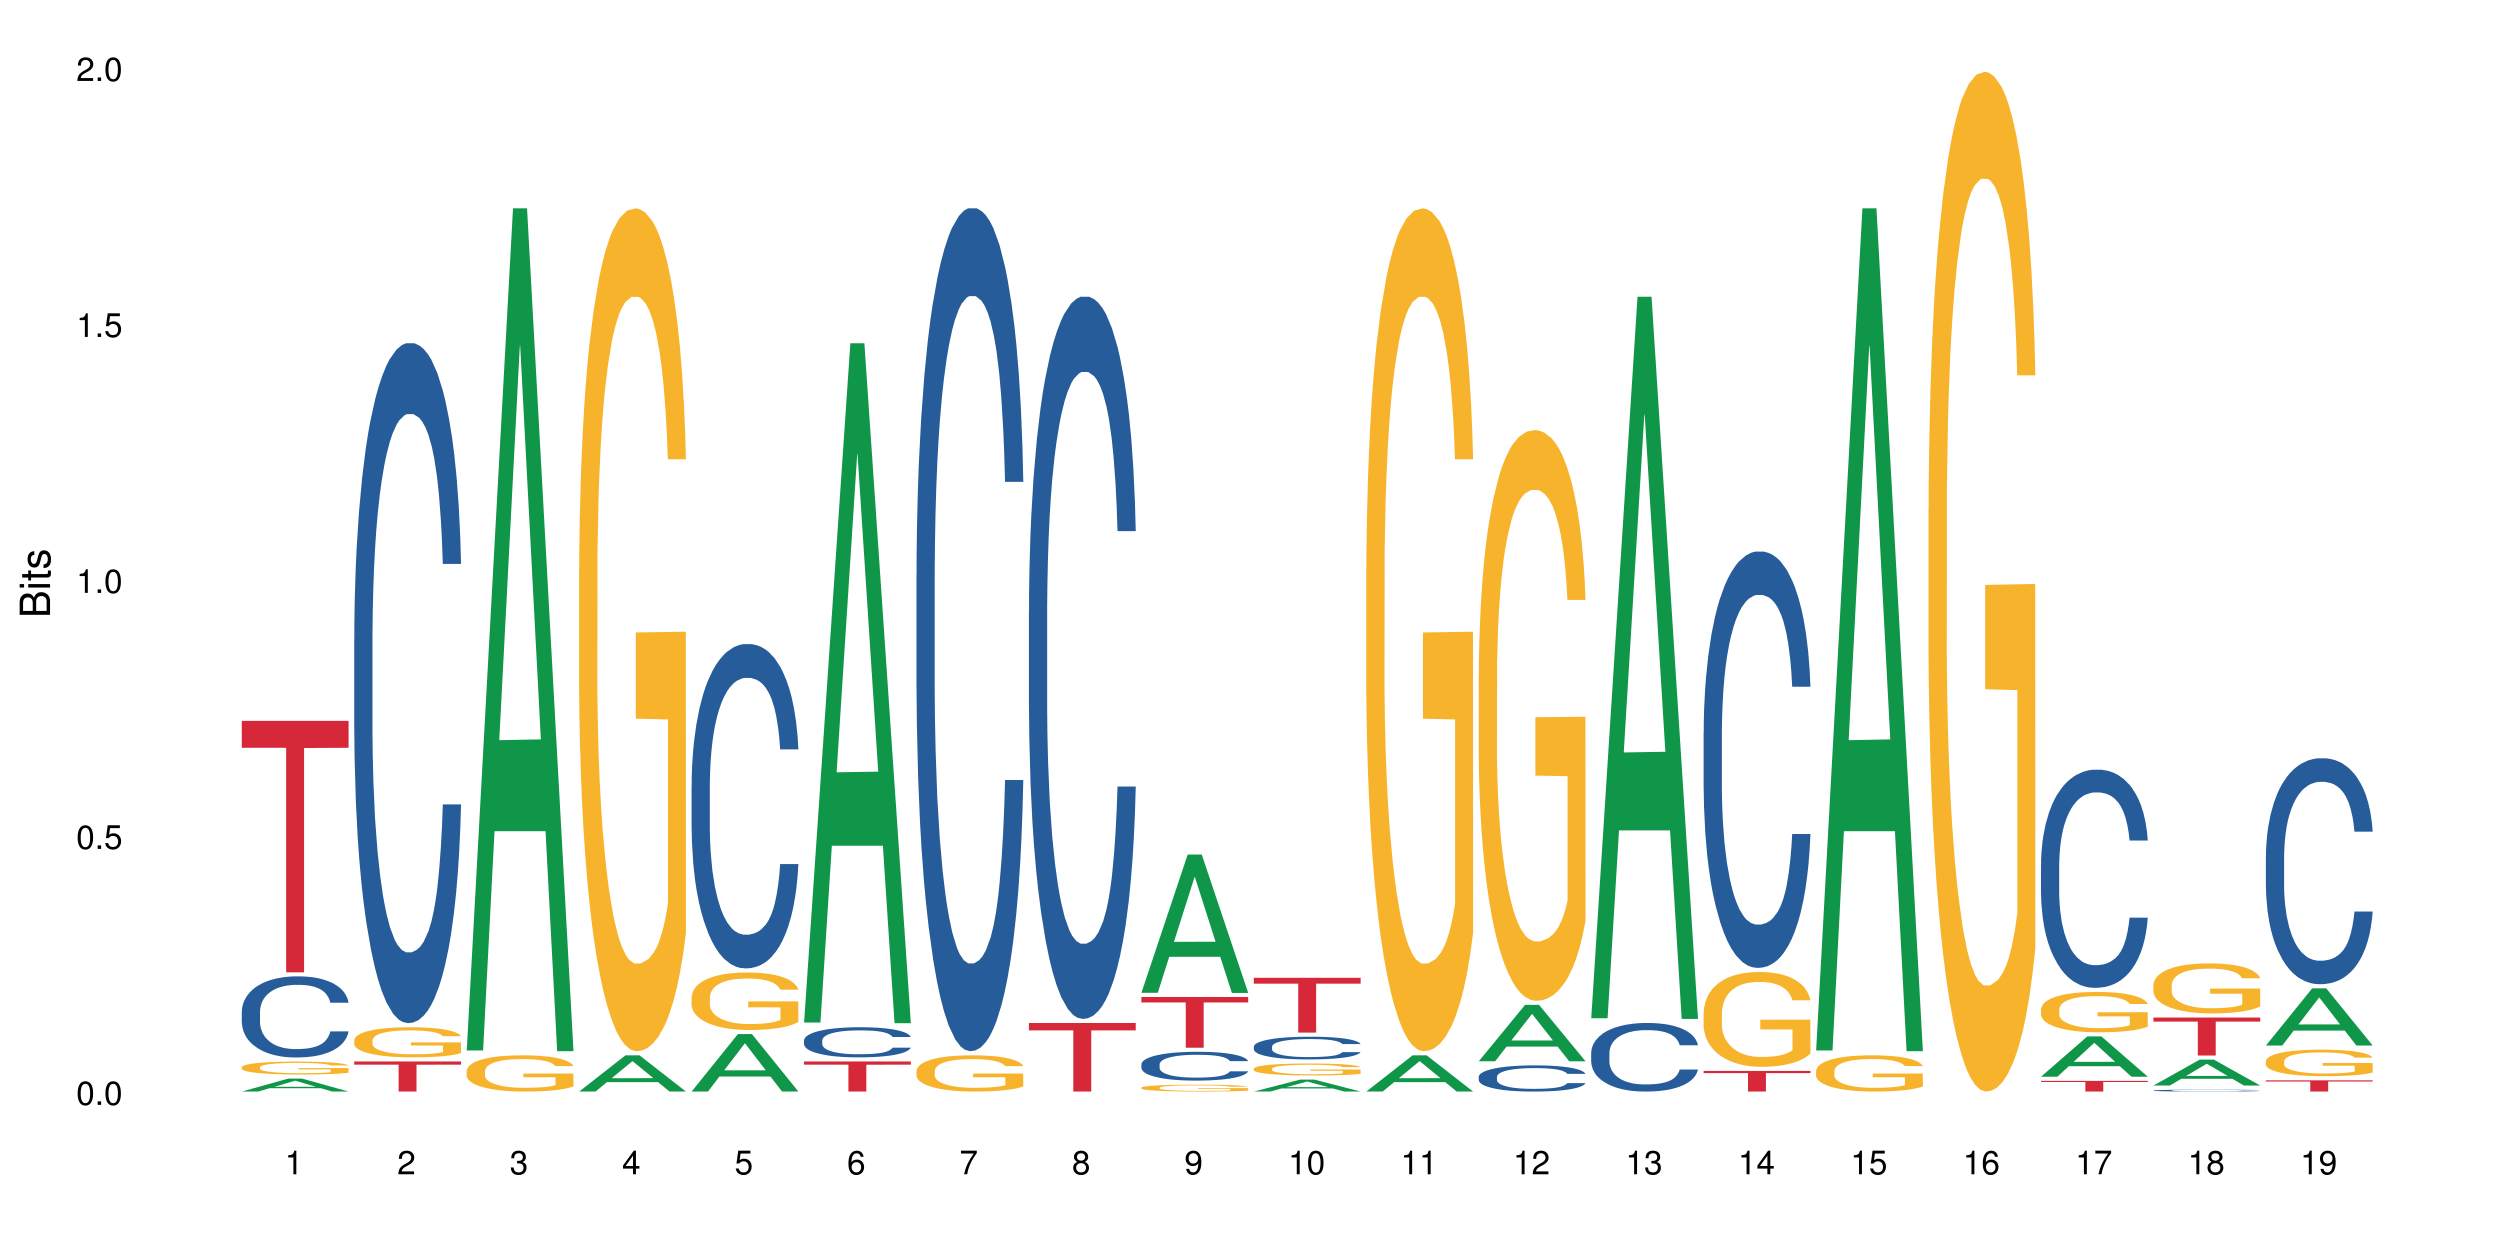 <?xml version="1.0" encoding="UTF-8"?>
<svg xmlns="http://www.w3.org/2000/svg" xmlns:xlink="http://www.w3.org/1999/xlink" width="720pt" height="360pt" viewBox="0 0 720 360" version="1.1">
<defs>
<g>
<symbol overflow="visible" id="glyph0-0">
<path style="stroke:none;" d=""/>
</symbol>
<symbol overflow="visible" id="glyph0-1">
<path style="stroke:none;" d="M 2.641 -6.797 C 2 -6.797 1.422 -6.531 1.078 -6.047 C 0.641 -5.453 0.406 -4.547 0.406 -3.297 C 0.406 -1 1.188 0.219 2.641 0.219 C 4.078 0.219 4.859 -1 4.859 -3.234 C 4.859 -4.562 4.656 -5.438 4.203 -6.047 C 3.844 -6.531 3.281 -6.797 2.641 -6.797 Z M 2.641 -6.047 C 3.547 -6.047 4 -5.125 4 -3.312 C 4 -1.375 3.562 -0.484 2.625 -0.484 C 1.734 -0.484 1.281 -1.422 1.281 -3.281 C 1.281 -5.141 1.734 -6.047 2.641 -6.047 Z M 2.641 -6.047 "/>
</symbol>
<symbol overflow="visible" id="glyph0-2">
<path style="stroke:none;" d="M 1.828 -1 L 0.828 -1 L 0.828 0 L 1.828 0 Z M 1.828 -1 "/>
</symbol>
<symbol overflow="visible" id="glyph0-3">
<path style="stroke:none;" d="M 4.562 -6.797 L 1.062 -6.797 L 0.547 -3.094 L 1.328 -3.094 C 1.719 -3.562 2.047 -3.734 2.578 -3.734 C 3.484 -3.734 4.062 -3.109 4.062 -2.094 C 4.062 -1.125 3.484 -0.531 2.578 -0.531 C 1.828 -0.531 1.375 -0.906 1.188 -1.672 L 0.328 -1.672 C 0.453 -1.109 0.547 -0.844 0.75 -0.594 C 1.125 -0.078 1.828 0.219 2.594 0.219 C 3.969 0.219 4.922 -0.781 4.922 -2.219 C 4.922 -3.562 4.031 -4.484 2.719 -4.484 C 2.25 -4.484 1.859 -4.359 1.469 -4.062 L 1.734 -5.969 L 4.562 -5.969 Z M 4.562 -6.797 "/>
</symbol>
<symbol overflow="visible" id="glyph0-4">
<path style="stroke:none;" d="M 2.484 -4.844 L 2.484 0 L 3.328 0 L 3.328 -6.797 L 2.766 -6.797 C 2.469 -5.75 2.281 -5.609 0.984 -5.453 L 0.984 -4.844 Z M 2.484 -4.844 "/>
</symbol>
<symbol overflow="visible" id="glyph0-5">
<path style="stroke:none;" d="M 4.859 -0.828 L 1.281 -0.828 C 1.359 -1.391 1.672 -1.75 2.5 -2.234 L 3.469 -2.75 C 4.406 -3.266 4.906 -3.969 4.906 -4.812 C 4.906 -5.375 4.672 -5.906 4.266 -6.266 C 3.859 -6.625 3.375 -6.797 2.719 -6.797 C 1.859 -6.797 1.219 -6.5 0.844 -5.922 C 0.609 -5.562 0.5 -5.125 0.484 -4.438 L 1.328 -4.438 C 1.359 -4.906 1.406 -5.188 1.531 -5.406 C 1.75 -5.812 2.188 -6.062 2.703 -6.062 C 3.469 -6.062 4.031 -5.516 4.031 -4.781 C 4.031 -4.25 3.719 -3.797 3.125 -3.438 L 2.234 -2.938 C 0.812 -2.141 0.406 -1.5 0.328 0 L 4.859 0 Z M 4.859 -0.828 "/>
</symbol>
<symbol overflow="visible" id="glyph0-6">
<path style="stroke:none;" d="M 2.125 -3.125 L 2.578 -3.125 C 3.516 -3.125 3.984 -2.703 3.984 -1.891 C 3.984 -1.031 3.469 -0.531 2.578 -0.531 C 1.656 -0.531 1.203 -0.984 1.156 -1.969 L 0.312 -1.969 C 0.344 -1.422 0.438 -1.078 0.609 -0.766 C 0.953 -0.109 1.625 0.219 2.547 0.219 C 3.953 0.219 4.859 -0.609 4.859 -1.906 C 4.859 -2.766 4.516 -3.25 3.703 -3.516 C 4.344 -3.766 4.656 -4.25 4.656 -4.938 C 4.656 -6.109 3.875 -6.797 2.578 -6.797 C 1.203 -6.797 0.484 -6.047 0.453 -4.609 L 1.297 -4.609 C 1.312 -5.016 1.344 -5.25 1.453 -5.453 C 1.641 -5.828 2.062 -6.062 2.594 -6.062 C 3.344 -6.062 3.797 -5.625 3.797 -4.906 C 3.797 -4.422 3.609 -4.141 3.25 -3.984 C 3.016 -3.891 2.719 -3.844 2.125 -3.844 Z M 2.125 -3.125 "/>
</symbol>
<symbol overflow="visible" id="glyph0-7">
<path style="stroke:none;" d="M 3.141 -1.625 L 3.141 0 L 3.984 0 L 3.984 -1.625 L 4.984 -1.625 L 4.984 -2.391 L 3.984 -2.391 L 3.984 -6.797 L 3.359 -6.797 L 0.266 -2.516 L 0.266 -1.625 Z M 3.141 -2.391 L 1 -2.391 L 3.141 -5.359 Z M 3.141 -2.391 "/>
</symbol>
<symbol overflow="visible" id="glyph0-8">
<path style="stroke:none;" d="M 4.781 -5.031 C 4.609 -6.141 3.891 -6.797 2.844 -6.797 C 2.094 -6.797 1.422 -6.438 1.031 -5.828 C 0.609 -5.172 0.406 -4.344 0.406 -3.094 C 0.406 -1.953 0.578 -1.234 0.984 -0.625 C 1.359 -0.078 1.953 0.219 2.703 0.219 C 3.984 0.219 4.922 -0.734 4.922 -2.078 C 4.922 -3.344 4.062 -4.234 2.844 -4.234 C 2.172 -4.234 1.641 -3.969 1.281 -3.469 C 1.281 -5.125 1.828 -6.047 2.797 -6.047 C 3.391 -6.047 3.797 -5.672 3.938 -5.031 Z M 2.734 -3.484 C 3.547 -3.484 4.062 -2.922 4.062 -2 C 4.062 -1.156 3.484 -0.531 2.703 -0.531 C 1.922 -0.531 1.328 -1.188 1.328 -2.047 C 1.328 -2.891 1.906 -3.484 2.734 -3.484 Z M 2.734 -3.484 "/>
</symbol>
<symbol overflow="visible" id="glyph0-9">
<path style="stroke:none;" d="M 4.984 -6.797 L 0.438 -6.797 L 0.438 -5.969 L 4.109 -5.969 C 2.5 -3.656 1.828 -2.234 1.328 0 L 2.219 0 C 2.594 -2.172 3.453 -4.047 4.984 -6.094 Z M 4.984 -6.797 "/>
</symbol>
<symbol overflow="visible" id="glyph0-10">
<path style="stroke:none;" d="M 3.75 -3.578 C 4.453 -4 4.688 -4.344 4.688 -4.984 C 4.688 -6.047 3.844 -6.797 2.641 -6.797 C 1.438 -6.797 0.594 -6.047 0.594 -4.984 C 0.594 -4.359 0.828 -4.016 1.516 -3.578 C 0.734 -3.203 0.359 -2.641 0.359 -1.891 C 0.359 -0.641 1.297 0.219 2.641 0.219 C 3.984 0.219 4.922 -0.641 4.922 -1.875 C 4.922 -2.641 4.531 -3.203 3.75 -3.578 Z M 2.641 -6.047 C 3.359 -6.047 3.812 -5.625 3.812 -4.969 C 3.812 -4.344 3.344 -3.922 2.641 -3.922 C 1.922 -3.922 1.453 -4.344 1.453 -4.984 C 1.453 -5.625 1.922 -6.047 2.641 -6.047 Z M 2.641 -3.203 C 3.484 -3.203 4.062 -2.672 4.062 -1.875 C 4.062 -1.062 3.484 -0.531 2.625 -0.531 C 1.797 -0.531 1.219 -1.078 1.219 -1.875 C 1.219 -2.672 1.797 -3.203 2.641 -3.203 Z M 2.641 -3.203 "/>
</symbol>
<symbol overflow="visible" id="glyph0-11">
<path style="stroke:none;" d="M 0.516 -1.547 C 0.672 -0.438 1.406 0.219 2.438 0.219 C 3.188 0.219 3.859 -0.141 4.266 -0.75 C 4.688 -1.406 4.891 -2.25 4.891 -3.484 C 4.891 -4.625 4.703 -5.359 4.312 -5.953 C 3.938 -6.5 3.344 -6.797 2.594 -6.797 C 1.297 -6.797 0.359 -5.844 0.359 -4.516 C 0.359 -3.25 1.234 -2.344 2.453 -2.344 C 3.094 -2.344 3.562 -2.578 4.016 -3.109 C 4 -1.453 3.469 -0.531 2.5 -0.531 C 1.906 -0.531 1.484 -0.906 1.359 -1.547 Z M 2.578 -6.062 C 3.375 -6.062 3.969 -5.406 3.969 -4.531 C 3.969 -3.688 3.375 -3.094 2.547 -3.094 C 1.734 -3.094 1.234 -3.672 1.234 -4.578 C 1.234 -5.438 1.797 -6.062 2.578 -6.062 Z M 2.578 -6.062 "/>
</symbol>
<symbol overflow="visible" id="glyph1-0">
<path style="stroke:none;" d=""/>
</symbol>
<symbol overflow="visible" id="glyph1-1">
<path style="stroke:none;" d="M 0 -0.953 L 0 -4.891 C 0 -5.719 -0.234 -6.344 -0.734 -6.797 C -1.188 -7.234 -1.812 -7.469 -2.5 -7.469 C -3.547 -7.469 -4.188 -7 -4.625 -5.875 C -4.984 -6.672 -5.641 -7.094 -6.531 -7.094 C -7.156 -7.094 -7.734 -6.859 -8.141 -6.391 C -8.562 -5.938 -8.75 -5.344 -8.75 -4.5 L -8.75 -0.953 Z M -4.984 -2.062 L -7.766 -2.062 L -7.766 -4.219 C -7.766 -4.844 -7.688 -5.203 -7.453 -5.5 C -7.219 -5.812 -6.859 -5.969 -6.375 -5.969 C -5.906 -5.969 -5.531 -5.812 -5.297 -5.5 C -5.062 -5.203 -4.984 -4.844 -4.984 -4.219 Z M -0.984 -2.062 L -4 -2.062 L -4 -4.781 C -4 -5.328 -3.859 -5.688 -3.578 -5.953 C -3.297 -6.219 -2.922 -6.359 -2.484 -6.359 C -2.062 -6.359 -1.688 -6.219 -1.406 -5.953 C -1.109 -5.688 -0.984 -5.328 -0.984 -4.781 Z M -0.984 -2.062 "/>
</symbol>
<symbol overflow="visible" id="glyph1-2">
<path style="stroke:none;" d="M -6.281 -1.797 L -6.281 -0.797 L 0 -0.797 L 0 -1.797 Z M -8.75 -1.797 L -8.75 -0.797 L -7.484 -0.797 L -7.484 -1.797 Z M -8.75 -1.797 "/>
</symbol>
<symbol overflow="visible" id="glyph1-3">
<path style="stroke:none;" d="M -6.281 -3.047 L -6.281 -2.016 L -8.016 -2.016 L -8.016 -1.016 L -6.281 -1.016 L -6.281 -0.172 L -5.469 -0.172 L -5.469 -1.016 L -0.719 -1.016 C -0.078 -1.016 0.281 -1.453 0.281 -2.234 C 0.281 -2.469 0.25 -2.719 0.188 -3.047 L -0.641 -3.047 C -0.609 -2.922 -0.594 -2.766 -0.594 -2.562 C -0.594 -2.141 -0.719 -2.016 -1.156 -2.016 L -5.469 -2.016 L -5.469 -3.047 Z M -6.281 -3.047 "/>
</symbol>
<symbol overflow="visible" id="glyph1-4">
<path style="stroke:none;" d="M -4.531 -5.25 C -5.766 -5.25 -6.469 -4.422 -6.469 -2.969 C -6.469 -1.516 -5.719 -0.562 -4.547 -0.562 C -3.562 -0.562 -3.094 -1.062 -2.734 -2.562 L -2.516 -3.484 C -2.344 -4.188 -2.094 -4.469 -1.625 -4.469 C -1.047 -4.469 -0.641 -3.875 -0.641 -3 C -0.641 -2.453 -0.797 -2 -1.062 -1.75 C -1.25 -1.594 -1.422 -1.531 -1.875 -1.469 L -1.875 -0.406 C -0.422 -0.453 0.281 -1.266 0.281 -2.922 C 0.281 -4.5 -0.5 -5.516 -1.719 -5.516 C -2.656 -5.516 -3.172 -4.984 -3.469 -3.734 L -3.703 -2.766 C -3.891 -1.953 -4.156 -1.609 -4.594 -1.609 C -5.172 -1.609 -5.547 -2.125 -5.547 -2.938 C -5.547 -3.75 -5.203 -4.172 -4.531 -4.203 Z M -4.531 -5.25 "/>
</symbol>
</g>
</defs>
<g id="surface6763">
<rect x="0" y="0" width="720" height="360" style="fill:rgb(100%,100%,100%);fill-opacity:1;stroke:none;"/>
<path style=" stroke:none;fill-rule:nonzero;fill:rgb(6.275%,58.824%,28.235%);fill-opacity:1;" d="M 69.629 314.367 L 69.664 314.363 L 82.973 310.645 L 87.02 310.645 L 100.395 314.371 L 95.695 314.371 L 92.344 313.398 L 77.648 313.398 L 74.363 314.367 L 69.629 314.367 L 79.062 312.996 L 90.996 312.992 L 85.047 311.254 L 84.98 311.25 L 84.914 311.262 L 79.031 312.992 L 79.062 312.996 Z M 69.629 314.367 "/>
<path style=" stroke:none;fill-rule:nonzero;fill:rgb(14.51%,36.078%,60%);fill-opacity:1;" d="M 69.629 291.367 L 69.668 291.344 L 69.668 290.832 L 69.781 290.023 L 70.043 288.996 L 70.305 288.293 L 70.98 287.035 L 71.918 285.816 L 72.895 284.879 L 73.605 284.324 L 74.246 283.895 L 75.707 283.105 L 76.645 282.699 L 77.66 282.336 L 78.898 281.973 L 79.797 281.762 L 81.824 281.418 L 83.324 281.27 L 84.488 281.207 L 87 281.207 L 88.5 281.293 L 89.59 281.398 L 90.789 281.57 L 91.805 281.762 L 93.566 282.23 L 95.145 282.828 L 95.855 283.168 L 96.98 283.832 L 97.844 284.473 L 98.445 285.027 L 99.121 285.816 L 99.719 286.777 L 100.172 287.867 L 100.395 288.785 L 95.145 288.785 L 94.879 287.93 L 94.582 287.27 L 94.016 286.395 L 93.453 285.773 L 92.668 285.156 L 91.953 284.75 L 90.977 284.344 L 90.113 284.086 L 89.215 283.895 L 88.352 283.766 L 86.699 283.641 L 84.789 283.641 L 84.074 283.684 L 82.609 283.852 L 81.824 284.004 L 80.699 284.301 L 79.91 284.578 L 78.973 285.004 L 78.332 285.367 L 77.547 285.922 L 76.984 286.414 L 76.344 287.117 L 75.969 287.652 L 75.633 288.25 L 75.332 288.953 L 75.105 289.703 L 74.957 290.492 L 74.883 291.262 L 74.883 294.566 L 74.957 295.336 L 75.145 296.234 L 75.633 297.535 L 76.344 298.668 L 77.172 299.562 L 77.957 300.203 L 78.41 300.504 L 79.008 300.844 L 79.949 301.27 L 81.297 301.699 L 82.086 301.867 L 83.285 302.039 L 84.523 302.125 L 86.176 302.125 L 87.641 302.039 L 88.613 301.934 L 89.629 301.762 L 91.016 301.398 L 91.879 301.059 L 92.629 300.652 L 93.191 300.246 L 93.566 299.906 L 94.129 299.242 L 94.582 298.516 L 94.918 297.77 L 95.145 297.043 L 100.395 297.043 L 100.172 297.898 L 99.832 298.73 L 99.496 299.352 L 98.969 300.098 L 98.371 300.758 L 97.508 301.504 L 96.793 301.996 L 95.855 302.531 L 94.992 302.938 L 94.055 303.297 L 92.668 303.727 L 91.766 303.938 L 90.789 304.133 L 89.629 304.301 L 88.164 304.453 L 86.59 304.535 L 85.125 304.559 L 83.551 304.516 L 82.387 304.43 L 80.848 304.238 L 78.934 303.855 L 77.547 303.449 L 76.457 303.043 L 75.52 302.617 L 74.469 302.039 L 73.117 301.102 L 72.293 300.375 L 71.73 299.777 L 71.094 298.945 L 70.641 298.195 L 70.117 297 L 69.742 295.484 L 69.629 294.312 Z M 69.629 291.367 "/>
<path style=" stroke:none;fill-rule:nonzero;fill:rgb(96.863%,70.196%,16.863%);fill-opacity:1;" d="M 69.629 307.332 L 69.668 307.332 L 69.668 307.262 L 69.816 307.109 L 70.191 306.898 L 70.68 306.723 L 71.207 306.59 L 71.543 306.516 L 72.105 306.414 L 72.594 306.34 L 73.832 306.188 L 75.406 306.043 L 76.27 305.984 L 77.246 305.926 L 78.633 305.859 L 79.273 305.836 L 81.223 305.781 L 83.438 305.746 L 85.875 305.738 L 87 305.742 L 88.539 305.754 L 90.641 305.793 L 91.84 305.824 L 92.777 305.859 L 93.754 305.906 L 94.957 305.973 L 96.082 306.055 L 96.98 306.137 L 97.883 306.238 L 98.633 306.348 L 99.27 306.465 L 99.832 306.609 L 100.172 306.727 L 100.395 306.848 L 95.18 306.848 L 94.879 306.727 L 94.543 306.637 L 93.98 306.523 L 93.418 306.441 L 92.855 306.379 L 91.805 306.289 L 90.902 306.234 L 89.777 306.188 L 88.691 306.156 L 87.453 306.137 L 86.699 306.129 L 84.711 306.129 L 82.91 306.152 L 81.859 306.18 L 81.109 306.207 L 80.059 306.258 L 79.422 306.301 L 79.047 306.328 L 77.922 306.434 L 77.172 306.527 L 76.758 306.594 L 76.234 306.695 L 75.859 306.785 L 75.445 306.922 L 75.219 307.023 L 74.918 307.254 L 74.883 307.867 L 74.996 307.996 L 75.219 308.137 L 75.52 308.258 L 75.969 308.391 L 76.422 308.488 L 77.207 308.621 L 77.883 308.707 L 78.41 308.766 L 79.422 308.859 L 79.836 308.891 L 80.809 308.949 L 81.824 309 L 83.062 309.039 L 84 309.059 L 85.5 309.078 L 87.414 309.078 L 89.664 309.055 L 91.09 309.027 L 92.066 309 L 92.703 308.977 L 93.492 308.941 L 94.055 308.906 L 94.582 308.867 L 95.219 308.812 L 95.219 307.996 L 85.949 307.992 L 85.949 307.613 L 100.359 307.609 L 100.395 308.941 L 99.609 309.031 L 98.633 309.121 L 97.695 309.188 L 96.719 309.246 L 95.332 309.312 L 94.203 309.352 L 92.48 309.398 L 90.902 309.43 L 89.254 309.449 L 87.789 309.461 L 86.062 309.465 L 84.523 309.457 L 82.875 309.438 L 81.562 309.41 L 80.359 309.375 L 79.16 309.332 L 77.66 309.262 L 76.684 309.203 L 75.672 309.129 L 74.656 309.047 L 73.758 308.953 L 73.156 308.883 L 72.555 308.801 L 71.918 308.699 L 71.316 308.582 L 70.867 308.477 L 70.453 308.359 L 70.156 308.246 L 69.855 308.094 L 69.703 307.969 L 69.629 307.863 Z M 69.629 307.332 "/>
<path style=" stroke:none;fill-rule:nonzero;fill:rgb(83.922%,15.686%,22.353%);fill-opacity:1;" d="M 69.629 207.613 L 100.395 207.613 L 100.395 215.363 L 87.574 215.43 L 87.574 280.027 L 82.414 280.027 L 82.414 215.5 L 82.34 215.363 L 69.629 215.363 Z M 69.629 207.613 "/>
<path style=" stroke:none;fill-rule:nonzero;fill:rgb(14.51%,36.078%,60%);fill-opacity:1;" d="M 102.016 184.062 L 102.051 183.883 L 102.051 179.59 L 102.164 172.785 L 102.426 164.195 L 102.691 158.289 L 103.367 147.73 L 104.305 137.527 L 105.277 129.652 L 105.992 125 L 106.629 121.418 L 108.094 114.797 L 109.031 111.398 L 110.043 108.355 L 111.281 105.312 L 112.184 103.52 L 114.207 100.656 L 115.711 99.406 L 116.871 98.867 L 119.387 98.867 L 120.887 99.582 L 121.977 100.48 L 123.176 101.91 L 124.188 103.52 L 125.953 107.461 L 127.527 112.469 L 128.242 115.336 L 129.367 120.883 L 130.23 126.25 L 130.832 130.906 L 131.504 137.527 L 132.105 145.582 L 132.555 154.711 L 132.781 162.406 L 127.527 162.406 L 127.266 155.246 L 126.965 149.699 L 126.402 142.359 L 125.84 137.168 L 125.051 131.98 L 124.34 128.578 L 123.363 125.18 L 122.5 123.031 L 121.602 121.418 L 120.738 120.344 L 119.086 119.273 L 117.172 119.273 L 116.461 119.629 L 114.996 121.062 L 114.207 122.312 L 113.082 124.82 L 112.297 127.148 L 111.359 130.727 L 110.719 133.77 L 109.934 138.422 L 109.367 142.539 L 108.73 148.445 L 108.355 152.922 L 108.02 157.93 L 107.719 163.836 L 107.492 170.102 L 107.344 176.723 L 107.27 183.168 L 107.27 210.91 L 107.344 217.352 L 107.531 224.871 L 108.02 235.789 L 108.73 245.273 L 109.555 252.789 L 110.344 258.16 L 110.793 260.668 L 111.395 263.531 L 112.332 267.109 L 113.684 270.688 L 114.473 272.121 L 115.672 273.551 L 116.91 274.27 L 118.562 274.27 L 120.023 273.551 L 121 272.656 L 122.012 271.227 L 123.402 268.184 L 124.266 265.32 L 125.016 261.918 L 125.578 258.52 L 125.953 255.656 L 126.516 250.105 L 126.965 244.02 L 127.305 237.758 L 127.527 231.672 L 132.781 231.672 L 132.555 238.832 L 132.219 245.812 L 131.879 251 L 131.355 257.266 L 130.754 262.812 L 129.891 269.078 L 129.18 273.195 L 128.242 277.668 L 127.379 281.07 L 126.441 284.113 L 125.051 287.691 L 124.152 289.48 L 123.176 291.094 L 122.012 292.523 L 120.551 293.777 L 118.973 294.492 L 117.512 294.672 L 115.934 294.312 L 114.773 293.598 L 113.234 291.988 L 111.32 288.766 L 109.934 285.367 L 108.844 281.965 L 107.906 278.387 L 106.855 273.551 L 105.504 265.676 L 104.68 259.594 L 104.117 254.582 L 103.477 247.602 L 103.027 241.336 L 102.504 231.312 L 102.129 218.605 L 102.016 208.762 Z M 102.016 184.062 "/>
<path style=" stroke:none;fill-rule:nonzero;fill:rgb(96.863%,70.196%,16.863%);fill-opacity:1;" d="M 102.016 299.566 L 102.051 299.559 L 102.051 299.398 L 102.203 299.043 L 102.578 298.551 L 103.066 298.148 L 103.59 297.832 L 103.93 297.664 L 104.492 297.426 L 104.98 297.254 L 106.219 296.898 L 107.793 296.562 L 108.656 296.422 L 109.633 296.289 L 111.02 296.137 L 111.656 296.082 L 113.609 295.953 L 115.824 295.875 L 118.262 295.852 L 119.387 295.859 L 120.926 295.891 L 123.027 295.977 L 124.227 296.059 L 125.164 296.137 L 126.141 296.238 L 127.34 296.398 L 128.465 296.59 L 129.367 296.777 L 130.266 297.016 L 131.02 297.27 L 131.656 297.547 L 132.219 297.879 L 132.555 298.156 L 132.781 298.434 L 127.566 298.434 L 127.266 298.156 L 126.93 297.941 L 126.367 297.68 L 125.801 297.492 L 125.238 297.34 L 124.188 297.133 L 123.289 297.008 L 122.164 296.898 L 121.074 296.824 L 119.836 296.777 L 119.086 296.762 L 117.098 296.762 L 115.297 296.816 L 114.246 296.883 L 113.496 296.945 L 112.445 297.062 L 111.809 297.16 L 111.434 297.223 L 110.309 297.469 L 109.555 297.688 L 109.145 297.84 L 108.617 298.078 L 108.242 298.289 L 107.832 298.605 L 107.605 298.844 L 107.305 299.383 L 107.27 300.809 L 107.379 301.109 L 107.605 301.434 L 107.906 301.719 L 108.355 302.02 L 108.805 302.25 L 109.594 302.559 L 110.27 302.766 L 110.793 302.898 L 111.809 303.113 L 112.219 303.184 L 113.195 303.324 L 114.207 303.438 L 115.445 303.531 L 116.387 303.578 L 117.887 303.617 L 119.801 303.617 L 122.051 303.57 L 123.477 303.508 L 124.453 303.445 L 125.09 303.391 L 125.879 303.301 L 126.441 303.223 L 126.965 303.137 L 127.605 303 L 127.605 301.109 L 118.336 301.102 L 118.336 300.215 L 132.742 300.207 L 132.781 303.301 L 131.992 303.516 L 131.02 303.723 L 130.078 303.879 L 129.105 304.016 L 127.715 304.164 L 126.59 304.262 L 124.863 304.371 L 123.289 304.441 L 121.637 304.488 L 120.176 304.512 L 118.449 304.52 L 116.91 304.504 L 115.258 304.457 L 113.945 304.395 L 112.746 304.316 L 111.547 304.211 L 110.043 304.047 L 109.07 303.91 L 108.055 303.746 L 107.043 303.547 L 106.141 303.332 L 105.543 303.168 L 104.941 302.977 L 104.305 302.738 L 103.703 302.473 L 103.254 302.227 L 102.84 301.949 L 102.539 301.688 L 102.238 301.332 L 102.09 301.047 L 102.016 300.801 Z M 102.016 299.566 "/>
<path style=" stroke:none;fill-rule:nonzero;fill:rgb(83.922%,15.686%,22.353%);fill-opacity:1;" d="M 102.016 305.699 L 132.781 305.699 L 132.781 306.629 L 119.957 306.637 L 119.957 314.371 L 114.801 314.371 L 114.801 306.645 L 114.727 306.629 L 102.016 306.629 Z M 102.016 305.699 "/>
<path style=" stroke:none;fill-rule:nonzero;fill:rgb(6.275%,58.824%,28.235%);fill-opacity:1;" d="M 134.402 302.527 L 134.434 302.297 L 147.746 59.996 L 151.789 59.996 L 165.168 302.754 L 160.465 302.754 L 157.113 239.387 L 142.422 239.387 L 139.133 302.527 L 134.402 302.527 L 143.836 213.172 L 155.766 212.945 L 149.816 99.656 L 149.75 99.43 L 149.684 100.113 L 143.801 212.945 L 143.836 213.172 Z M 134.402 302.527 "/>
<path style=" stroke:none;fill-rule:nonzero;fill:rgb(96.863%,70.196%,16.863%);fill-opacity:1;" d="M 134.402 308.402 L 134.438 308.395 L 134.438 308.203 L 134.59 307.773 L 134.965 307.184 L 135.449 306.699 L 135.977 306.316 L 136.312 306.117 L 136.875 305.832 L 137.363 305.621 L 138.602 305.191 L 140.18 304.793 L 141.043 304.621 L 142.016 304.457 L 143.406 304.277 L 144.043 304.211 L 145.996 304.059 L 148.207 303.961 L 150.648 303.934 L 151.773 303.945 L 153.312 303.98 L 155.41 304.086 L 156.613 304.184 L 157.551 304.277 L 158.527 304.402 L 159.727 304.59 L 160.852 304.82 L 161.754 305.051 L 162.652 305.336 L 163.402 305.641 L 164.043 305.973 L 164.605 306.375 L 164.941 306.707 L 165.168 307.043 L 159.953 307.043 L 159.652 306.707 L 159.312 306.449 L 158.75 306.137 L 158.188 305.906 L 157.625 305.727 L 156.574 305.477 L 155.676 305.324 L 154.547 305.191 L 153.461 305.105 L 152.223 305.051 L 151.473 305.031 L 149.484 305.031 L 147.684 305.098 L 146.633 305.172 L 145.883 305.25 L 144.832 305.391 L 144.191 305.508 L 143.816 305.582 L 142.691 305.879 L 141.941 306.145 L 141.531 306.328 L 141.004 306.613 L 140.629 306.871 L 140.215 307.25 L 139.992 307.535 L 139.691 308.184 L 139.652 309.902 L 139.766 310.262 L 139.992 310.652 L 140.293 310.996 L 140.742 311.359 L 141.191 311.637 L 141.98 312.008 L 142.656 312.254 L 143.18 312.418 L 144.191 312.676 L 144.605 312.762 L 145.582 312.93 L 146.594 313.066 L 147.832 313.18 L 148.77 313.238 L 150.273 313.285 L 152.184 313.285 L 154.438 313.227 L 155.863 313.152 L 156.836 313.074 L 157.477 313.008 L 158.262 312.902 L 158.824 312.809 L 159.352 312.703 L 159.988 312.539 L 159.988 310.262 L 150.723 310.254 L 150.723 309.188 L 165.129 309.176 L 165.168 312.902 L 164.379 313.16 L 163.402 313.406 L 162.465 313.598 L 161.488 313.762 L 160.102 313.941 L 158.977 314.055 L 157.25 314.191 L 155.676 314.273 L 154.023 314.332 L 152.559 314.359 L 150.836 314.371 L 149.297 314.352 L 147.645 314.293 L 146.332 314.219 L 145.133 314.121 L 143.93 314 L 142.43 313.797 L 141.453 313.637 L 140.441 313.438 L 139.43 313.199 L 138.527 312.941 L 137.926 312.742 L 137.328 312.512 L 136.688 312.227 L 136.09 311.902 L 135.641 311.605 L 135.227 311.273 L 134.926 310.957 L 134.625 310.531 L 134.477 310.188 L 134.402 309.891 Z M 134.402 308.402 "/>
<path style=" stroke:none;fill-rule:nonzero;fill:rgb(6.275%,58.824%,28.235%);fill-opacity:1;" d="M 166.785 314.359 L 166.82 314.352 L 180.133 303.934 L 184.176 303.934 L 197.551 314.371 L 192.852 314.371 L 189.5 311.645 L 174.805 311.645 L 171.52 314.359 L 166.785 314.359 L 176.219 310.52 L 188.152 310.508 L 182.203 305.641 L 182.137 305.629 L 182.07 305.66 L 176.188 310.508 L 176.219 310.52 Z M 166.785 314.359 "/>
<path style=" stroke:none;fill-rule:nonzero;fill:rgb(96.863%,70.196%,16.863%);fill-opacity:1;" d="M 166.785 163.973 L 166.824 163.75 L 166.824 159.316 L 166.973 149.34 L 167.348 135.594 L 167.836 124.289 L 168.363 115.422 L 168.699 110.766 L 169.262 104.113 L 169.75 99.234 L 170.988 89.262 L 172.562 79.949 L 173.426 75.957 L 174.402 72.188 L 175.793 67.977 L 176.43 66.426 L 178.379 62.879 L 180.594 60.66 L 183.031 59.996 L 184.156 60.219 L 185.695 61.105 L 187.797 63.543 L 188.996 65.762 L 189.938 67.977 L 190.91 70.859 L 192.113 75.293 L 193.238 80.613 L 194.137 85.934 L 195.039 92.586 L 195.789 99.68 L 196.426 107.438 L 196.988 116.75 L 197.328 124.508 L 197.551 132.27 L 192.336 132.27 L 192.039 124.508 L 191.699 118.523 L 191.137 111.207 L 190.574 105.887 L 190.012 101.676 L 188.961 95.91 L 188.059 92.363 L 186.934 89.262 L 185.848 87.266 L 184.609 85.934 L 183.859 85.492 L 181.871 85.492 L 180.066 87.043 L 179.02 88.816 L 178.266 90.59 L 177.215 93.914 L 176.578 96.574 L 176.203 98.348 L 175.078 105.223 L 174.328 111.43 L 173.914 115.641 L 173.391 122.293 L 173.016 128.277 L 172.602 137.148 L 172.375 143.797 L 172.078 158.871 L 172.039 198.777 L 172.152 207.203 L 172.375 216.293 L 172.676 224.273 L 173.129 232.699 L 173.578 239.129 L 174.367 247.773 L 175.039 253.539 L 175.566 257.305 L 176.578 263.293 L 176.992 265.289 L 177.969 269.277 L 178.98 272.383 L 180.219 275.043 L 181.156 276.371 L 182.656 277.48 L 184.57 277.48 L 186.82 276.152 L 188.246 274.379 L 189.223 272.605 L 189.859 271.051 L 190.648 268.613 L 191.211 266.395 L 191.738 263.957 L 192.375 260.188 L 192.375 207.203 L 183.105 206.98 L 183.105 182.152 L 197.516 181.93 L 197.551 268.613 L 196.766 274.598 L 195.789 280.363 L 194.852 284.797 L 193.875 288.566 L 192.488 292.777 L 191.363 295.438 L 189.637 298.543 L 188.059 300.539 L 186.41 301.867 L 184.945 302.531 L 183.219 302.754 L 181.684 302.312 L 180.031 300.98 L 178.719 299.207 L 177.516 296.992 L 176.316 294.109 L 174.816 289.453 L 173.84 285.684 L 172.828 281.027 L 171.812 275.484 L 170.914 269.5 L 170.312 264.844 L 169.711 259.523 L 169.074 252.871 L 168.477 245.336 L 168.023 238.461 L 167.613 230.703 L 167.312 223.387 L 167.012 213.41 L 166.859 205.43 L 166.785 198.559 Z M 166.785 163.973 "/>
<path style=" stroke:none;fill-rule:nonzero;fill:rgb(6.275%,58.824%,28.235%);fill-opacity:1;" d="M 199.172 314.355 L 199.203 314.34 L 212.516 297.816 L 216.559 297.816 L 229.938 314.371 L 225.238 314.371 L 221.887 310.051 L 207.191 310.051 L 203.906 314.355 L 199.172 314.355 L 208.605 308.262 L 220.539 308.246 L 214.59 300.523 L 214.523 300.508 L 214.457 300.555 L 208.574 308.246 L 208.605 308.262 Z M 199.172 314.355 "/>
<path style=" stroke:none;fill-rule:nonzero;fill:rgb(14.51%,36.078%,60%);fill-opacity:1;" d="M 199.172 226.152 L 199.211 226.066 L 199.211 224.016 L 199.32 220.773 L 199.586 216.676 L 199.848 213.859 L 200.523 208.82 L 201.461 203.957 L 202.438 200.199 L 203.148 197.98 L 203.785 196.273 L 205.25 193.113 L 206.188 191.492 L 207.199 190.039 L 208.438 188.59 L 209.34 187.734 L 211.367 186.371 L 212.867 185.773 L 214.031 185.516 L 216.543 185.516 L 218.043 185.859 L 219.133 186.285 L 220.332 186.969 L 221.348 187.734 L 223.109 189.613 L 224.684 192.004 L 225.398 193.371 L 226.523 196.016 L 227.387 198.578 L 227.988 200.797 L 228.664 203.957 L 229.262 207.797 L 229.715 212.152 L 229.938 215.82 L 224.684 215.82 L 224.422 212.406 L 224.121 209.762 L 223.559 206.262 L 222.996 203.785 L 222.211 201.309 L 221.496 199.688 L 220.52 198.066 L 219.656 197.039 L 218.758 196.273 L 217.895 195.762 L 216.242 195.25 L 214.328 195.25 L 213.617 195.418 L 212.152 196.102 L 211.367 196.699 L 210.242 197.895 L 209.453 199.004 L 208.516 200.711 L 207.875 202.164 L 207.09 204.383 L 206.527 206.348 L 205.887 209.164 L 205.512 211.297 L 205.176 213.688 L 204.875 216.504 L 204.648 219.492 L 204.5 222.652 L 204.426 225.723 L 204.426 238.957 L 204.5 242.027 L 204.688 245.613 L 205.176 250.82 L 205.887 255.348 L 206.715 258.93 L 207.5 261.492 L 207.953 262.688 L 208.551 264.055 L 209.488 265.762 L 210.84 267.469 L 211.629 268.152 L 212.828 268.832 L 214.066 269.176 L 215.719 269.176 L 217.18 268.832 L 218.156 268.406 L 219.172 267.723 L 220.559 266.273 L 221.422 264.906 L 222.172 263.285 L 222.734 261.664 L 223.109 260.297 L 223.672 257.652 L 224.121 254.75 L 224.461 251.762 L 224.684 248.859 L 229.938 248.859 L 229.715 252.273 L 229.375 255.602 L 229.039 258.078 L 228.512 261.066 L 227.914 263.711 L 227.051 266.699 L 226.336 268.664 L 225.398 270.797 L 224.535 272.418 L 223.598 273.871 L 222.211 275.578 L 221.309 276.43 L 220.332 277.199 L 219.172 277.883 L 217.707 278.48 L 216.133 278.82 L 214.668 278.906 L 213.09 278.734 L 211.93 278.395 L 210.391 277.625 L 208.477 276.09 L 207.09 274.469 L 206 272.848 L 205.062 271.137 L 204.012 268.832 L 202.66 265.078 L 201.836 262.176 L 201.273 259.785 L 200.637 256.457 L 200.184 253.469 L 199.66 248.688 L 199.285 242.625 L 199.172 237.93 Z M 199.172 226.152 "/>
<path style=" stroke:none;fill-rule:nonzero;fill:rgb(96.863%,70.196%,16.863%);fill-opacity:1;" d="M 199.172 287.176 L 199.211 287.16 L 199.211 286.859 L 199.359 286.18 L 199.734 285.242 L 200.223 284.469 L 200.746 283.867 L 201.086 283.547 L 201.648 283.094 L 202.137 282.762 L 203.375 282.082 L 204.949 281.445 L 205.812 281.176 L 206.789 280.918 L 208.176 280.629 L 208.816 280.523 L 210.766 280.281 L 212.98 280.133 L 215.418 280.086 L 216.543 280.102 L 218.082 280.16 L 220.184 280.328 L 221.383 280.48 L 222.32 280.629 L 223.297 280.828 L 224.496 281.129 L 225.625 281.492 L 226.523 281.855 L 227.426 282.309 L 228.176 282.793 L 228.812 283.32 L 229.375 283.957 L 229.715 284.484 L 229.938 285.016 L 224.723 285.016 L 224.422 284.484 L 224.086 284.078 L 223.523 283.578 L 222.961 283.215 L 222.398 282.93 L 221.348 282.535 L 220.445 282.293 L 219.32 282.082 L 218.23 281.945 L 216.992 281.855 L 216.242 281.824 L 214.254 281.824 L 212.453 281.93 L 211.402 282.051 L 210.652 282.172 L 209.602 282.398 L 208.965 282.582 L 208.59 282.703 L 207.465 283.172 L 206.715 283.594 L 206.301 283.879 L 205.773 284.336 L 205.398 284.742 L 204.988 285.348 L 204.762 285.801 L 204.461 286.828 L 204.426 289.551 L 204.539 290.125 L 204.762 290.742 L 205.062 291.289 L 205.512 291.863 L 205.965 292.301 L 206.75 292.891 L 207.426 293.281 L 207.953 293.539 L 208.965 293.949 L 209.379 294.086 L 210.352 294.355 L 211.367 294.566 L 212.605 294.75 L 213.543 294.84 L 215.043 294.914 L 216.957 294.914 L 219.207 294.824 L 220.633 294.703 L 221.609 294.582 L 222.246 294.477 L 223.035 294.312 L 223.598 294.16 L 224.121 293.992 L 224.762 293.738 L 224.762 290.125 L 215.492 290.109 L 215.492 288.414 L 229.902 288.402 L 229.938 294.312 L 229.148 294.719 L 228.176 295.113 L 227.238 295.414 L 226.262 295.672 L 224.871 295.957 L 223.746 296.141 L 222.023 296.352 L 220.445 296.488 L 218.793 296.578 L 217.332 296.625 L 215.605 296.641 L 214.066 296.609 L 212.418 296.52 L 211.102 296.398 L 209.902 296.246 L 208.703 296.051 L 207.199 295.73 L 206.227 295.477 L 205.211 295.156 L 204.199 294.781 L 203.301 294.371 L 202.699 294.055 L 202.098 293.691 L 201.461 293.238 L 200.859 292.723 L 200.41 292.254 L 199.996 291.727 L 199.695 291.227 L 199.398 290.547 L 199.246 290.004 L 199.172 289.535 Z M 199.172 287.176 "/>
<path style=" stroke:none;fill-rule:nonzero;fill:rgb(6.275%,58.824%,28.235%);fill-opacity:1;" d="M 231.559 294.488 L 231.59 294.305 L 244.902 98.867 L 248.945 98.867 L 262.324 294.672 L 257.625 294.672 L 254.27 243.562 L 239.578 243.562 L 236.289 294.488 L 231.559 294.488 L 240.992 222.418 L 252.922 222.234 L 246.973 130.859 L 246.906 130.676 L 246.844 131.227 L 240.957 222.234 L 240.992 222.418 Z M 231.559 294.488 "/>
<path style=" stroke:none;fill-rule:nonzero;fill:rgb(14.51%,36.078%,60%);fill-opacity:1;" d="M 231.559 299.625 L 231.594 299.617 L 231.594 299.426 L 231.707 299.125 L 231.969 298.746 L 232.234 298.484 L 232.91 298.016 L 233.848 297.562 L 234.82 297.215 L 235.535 297.008 L 236.172 296.852 L 237.637 296.559 L 238.574 296.406 L 239.586 296.273 L 240.824 296.137 L 241.727 296.059 L 243.75 295.93 L 245.254 295.875 L 246.414 295.852 L 248.93 295.852 L 250.43 295.883 L 251.52 295.922 L 252.719 295.988 L 253.73 296.059 L 255.496 296.23 L 257.07 296.453 L 257.785 296.582 L 258.91 296.828 L 259.773 297.062 L 260.371 297.27 L 261.047 297.562 L 261.648 297.922 L 262.098 298.324 L 262.324 298.664 L 257.07 298.664 L 256.809 298.348 L 256.508 298.102 L 255.945 297.777 L 255.383 297.547 L 254.594 297.316 L 253.883 297.168 L 252.906 297.016 L 252.043 296.922 L 251.145 296.852 L 250.281 296.805 L 248.629 296.754 L 246.715 296.754 L 246.004 296.77 L 244.539 296.836 L 243.75 296.891 L 242.625 297 L 241.84 297.105 L 240.898 297.262 L 240.262 297.398 L 239.473 297.602 L 238.91 297.785 L 238.273 298.047 L 237.898 298.246 L 237.562 298.469 L 237.262 298.727 L 237.035 299.004 L 236.887 299.301 L 236.809 299.586 L 236.809 300.812 L 236.887 301.098 L 237.074 301.43 L 237.562 301.914 L 238.273 302.336 L 239.098 302.668 L 239.887 302.906 L 240.336 303.016 L 240.938 303.141 L 241.875 303.301 L 243.227 303.461 L 244.016 303.523 L 245.215 303.586 L 246.453 303.617 L 248.105 303.617 L 249.566 303.586 L 250.543 303.547 L 251.555 303.484 L 252.945 303.348 L 253.809 303.223 L 254.559 303.07 L 255.121 302.922 L 255.496 302.793 L 256.059 302.547 L 256.508 302.277 L 256.848 302 L 257.07 301.73 L 262.324 301.73 L 262.098 302.051 L 261.762 302.359 L 261.422 302.586 L 260.898 302.863 L 260.297 303.109 L 259.434 303.387 L 258.723 303.57 L 257.785 303.77 L 256.922 303.918 L 255.984 304.055 L 254.594 304.211 L 253.695 304.293 L 252.719 304.363 L 251.555 304.426 L 250.094 304.48 L 248.516 304.512 L 247.055 304.52 L 245.477 304.504 L 244.312 304.473 L 242.777 304.402 L 240.863 304.262 L 239.473 304.109 L 238.387 303.957 L 237.449 303.801 L 236.398 303.586 L 235.047 303.238 L 234.223 302.969 L 233.66 302.746 L 233.02 302.438 L 232.57 302.16 L 232.047 301.715 L 231.672 301.152 L 231.559 300.719 Z M 231.559 299.625 "/>
<path style=" stroke:none;fill-rule:nonzero;fill:rgb(83.922%,15.686%,22.353%);fill-opacity:1;" d="M 231.559 305.699 L 262.324 305.699 L 262.324 306.629 L 249.5 306.637 L 249.5 314.371 L 244.344 314.371 L 244.344 306.645 L 244.27 306.629 L 231.559 306.629 Z M 231.559 305.699 "/>
<path style=" stroke:none;fill-rule:nonzero;fill:rgb(14.51%,36.078%,60%);fill-opacity:1;" d="M 263.941 165.621 L 263.98 165.398 L 263.98 160.074 L 264.094 151.641 L 264.355 140.988 L 264.617 133.668 L 265.293 120.574 L 266.23 107.926 L 267.207 98.164 L 267.922 92.395 L 268.559 87.957 L 270.02 79.746 L 270.961 75.527 L 271.973 71.758 L 273.211 67.984 L 274.109 65.766 L 276.137 62.215 L 277.637 60.66 L 278.801 59.996 L 281.316 59.996 L 282.816 60.883 L 283.902 61.992 L 285.105 63.77 L 286.117 65.766 L 287.879 70.648 L 289.457 76.859 L 290.168 80.41 L 291.297 87.289 L 292.156 93.945 L 292.758 99.715 L 293.434 107.926 L 294.035 117.91 L 294.484 129.23 L 294.711 138.77 L 289.457 138.77 L 289.195 129.895 L 288.895 123.016 L 288.332 113.918 L 287.77 107.48 L 286.98 101.047 L 286.266 96.832 L 285.293 92.613 L 284.43 89.953 L 283.527 87.957 L 282.664 86.625 L 281.016 85.293 L 279.102 85.293 L 278.387 85.734 L 276.926 87.512 L 276.137 89.066 L 275.012 92.172 L 274.223 95.055 L 273.285 99.492 L 272.648 103.266 L 271.859 109.035 L 271.297 114.141 L 270.66 121.461 L 270.285 127.008 L 269.945 133.223 L 269.645 140.547 L 269.422 148.312 L 269.27 156.523 L 269.195 164.512 L 269.195 198.906 L 269.27 206.895 L 269.457 216.215 L 269.945 229.75 L 270.66 241.512 L 271.484 250.828 L 272.273 257.488 L 272.723 260.594 L 273.324 264.145 L 274.262 268.582 L 275.613 273.02 L 276.398 274.797 L 277.602 276.57 L 278.84 277.457 L 280.488 277.457 L 281.953 276.57 L 282.93 275.461 L 283.941 273.688 L 285.328 269.914 L 286.191 266.363 L 286.941 262.148 L 287.504 257.93 L 287.879 254.379 L 288.445 247.5 L 288.895 239.957 L 289.23 232.191 L 289.457 224.645 L 294.711 224.645 L 294.484 233.523 L 294.148 242.176 L 293.809 248.609 L 293.285 256.379 L 292.684 263.258 L 291.82 271.023 L 291.109 276.125 L 290.168 281.676 L 289.305 285.891 L 288.367 289.664 L 286.98 294.102 L 286.078 296.32 L 285.105 298.316 L 283.941 300.09 L 282.477 301.645 L 280.902 302.531 L 279.438 302.754 L 277.863 302.312 L 276.699 301.422 L 275.16 299.426 L 273.25 295.434 L 271.859 291.215 L 270.773 287 L 269.832 282.562 L 268.781 276.57 L 267.434 266.809 L 266.605 259.262 L 266.043 253.051 L 265.406 244.395 L 264.957 236.629 L 264.43 224.203 L 264.055 208.445 L 263.941 196.242 Z M 263.941 165.621 "/>
<path style=" stroke:none;fill-rule:nonzero;fill:rgb(96.863%,70.196%,16.863%);fill-opacity:1;" d="M 263.941 308.402 L 263.98 308.395 L 263.98 308.203 L 264.129 307.773 L 264.508 307.184 L 264.992 306.699 L 265.52 306.316 L 265.855 306.117 L 266.418 305.832 L 266.906 305.621 L 268.145 305.191 L 269.723 304.793 L 270.586 304.621 L 271.559 304.457 L 272.949 304.277 L 273.586 304.211 L 275.535 304.059 L 277.75 303.961 L 280.188 303.934 L 281.316 303.945 L 282.852 303.98 L 284.953 304.086 L 286.156 304.184 L 287.094 304.277 L 288.07 304.402 L 289.27 304.59 L 290.395 304.82 L 291.297 305.051 L 292.195 305.336 L 292.945 305.641 L 293.582 305.973 L 294.148 306.375 L 294.484 306.707 L 294.711 307.043 L 289.496 307.043 L 289.195 306.707 L 288.855 306.449 L 288.293 306.137 L 287.73 305.906 L 287.168 305.727 L 286.117 305.477 L 285.219 305.324 L 284.09 305.191 L 283.004 305.105 L 281.766 305.051 L 281.016 305.031 L 279.027 305.031 L 277.227 305.098 L 276.176 305.172 L 275.426 305.25 L 274.375 305.391 L 273.734 305.508 L 273.359 305.582 L 272.234 305.879 L 271.484 306.145 L 271.07 306.328 L 270.547 306.613 L 270.172 306.871 L 269.758 307.25 L 269.535 307.535 L 269.234 308.184 L 269.195 309.902 L 269.309 310.262 L 269.535 310.652 L 269.832 310.996 L 270.285 311.359 L 270.734 311.637 L 271.523 312.008 L 272.199 312.254 L 272.723 312.418 L 273.734 312.676 L 274.148 312.762 L 275.125 312.93 L 276.137 313.066 L 277.375 313.18 L 278.312 313.238 L 279.812 313.285 L 281.727 313.285 L 283.98 313.227 L 285.406 313.152 L 286.379 313.074 L 287.02 313.008 L 287.805 312.902 L 288.367 312.809 L 288.895 312.703 L 289.531 312.539 L 289.531 310.262 L 280.266 310.254 L 280.266 309.188 L 294.672 309.176 L 294.711 312.902 L 293.922 313.16 L 292.945 313.406 L 292.008 313.598 L 291.031 313.762 L 289.645 313.941 L 288.52 314.055 L 286.793 314.191 L 285.219 314.273 L 283.566 314.332 L 282.102 314.359 L 280.375 314.371 L 278.84 314.352 L 277.188 314.293 L 275.875 314.219 L 274.672 314.121 L 273.473 314 L 271.973 313.797 L 270.996 313.637 L 269.984 313.438 L 268.973 313.199 L 268.07 312.941 L 267.469 312.742 L 266.871 312.512 L 266.23 312.227 L 265.633 311.902 L 265.18 311.605 L 264.77 311.273 L 264.469 310.957 L 264.168 310.531 L 264.02 310.188 L 263.941 309.891 Z M 263.941 308.402 "/>
<path style=" stroke:none;fill-rule:nonzero;fill:rgb(14.51%,36.078%,60%);fill-opacity:1;" d="M 296.328 175.961 L 296.367 175.77 L 296.367 171.207 L 296.48 163.984 L 296.742 154.855 L 297.004 148.582 L 297.68 137.367 L 298.617 126.531 L 299.594 118.164 L 300.305 113.223 L 300.945 109.418 L 302.406 102.383 L 303.344 98.773 L 304.359 95.539 L 305.598 92.309 L 306.496 90.406 L 308.523 87.363 L 310.023 86.035 L 311.188 85.465 L 313.699 85.465 L 315.203 86.223 L 316.289 87.176 L 317.488 88.695 L 318.504 90.406 L 320.266 94.59 L 321.844 99.914 L 322.555 102.953 L 323.68 108.848 L 324.543 114.551 L 325.145 119.496 L 325.82 126.531 L 326.418 135.086 L 326.871 144.781 L 327.094 152.957 L 321.844 152.957 L 321.578 145.352 L 321.281 139.457 L 320.715 131.664 L 320.152 126.148 L 319.367 120.637 L 318.652 117.023 L 317.676 113.41 L 316.816 111.129 L 315.914 109.418 L 315.051 108.277 L 313.398 107.137 L 311.488 107.137 L 310.773 107.52 L 309.312 109.039 L 308.523 110.371 L 307.398 113.031 L 306.609 115.504 L 305.672 119.305 L 305.035 122.539 L 304.246 127.48 L 303.684 131.852 L 303.043 138.125 L 302.668 142.879 L 302.332 148.203 L 302.031 154.477 L 301.809 161.133 L 301.656 168.164 L 301.582 175.012 L 301.582 204.477 L 301.656 211.324 L 301.844 219.309 L 302.332 230.906 L 303.043 240.98 L 303.871 248.965 L 304.656 254.668 L 305.109 257.332 L 305.707 260.375 L 306.648 264.176 L 307.996 267.977 L 308.785 269.5 L 309.984 271.02 L 311.223 271.781 L 312.875 271.781 L 314.34 271.02 L 315.312 270.07 L 316.328 268.547 L 317.715 265.316 L 318.578 262.273 L 319.328 258.66 L 319.891 255.051 L 320.266 252.008 L 320.828 246.113 L 321.281 239.648 L 321.617 232.996 L 321.844 226.531 L 327.094 226.531 L 326.871 234.137 L 326.531 241.551 L 326.195 247.066 L 325.668 253.719 L 325.07 259.613 L 324.207 266.266 L 323.492 270.641 L 322.555 275.391 L 321.691 279.004 L 320.754 282.238 L 319.367 286.039 L 318.465 287.941 L 317.488 289.652 L 316.328 291.172 L 314.863 292.504 L 313.289 293.262 L 311.824 293.453 L 310.25 293.074 L 309.086 292.312 L 307.547 290.602 L 305.633 287.18 L 304.246 283.566 L 303.156 279.957 L 302.219 276.152 L 301.168 271.02 L 299.816 262.656 L 298.992 256.191 L 298.43 250.867 L 297.793 243.453 L 297.34 236.797 L 296.816 226.152 L 296.441 212.652 L 296.328 202.195 Z M 296.328 175.961 "/>
<path style=" stroke:none;fill-rule:nonzero;fill:rgb(83.922%,15.686%,22.353%);fill-opacity:1;" d="M 296.328 294.633 L 327.094 294.633 L 327.094 296.746 L 314.273 296.766 L 314.273 314.371 L 309.113 314.371 L 309.113 296.781 L 309.039 296.746 L 296.328 296.746 Z M 296.328 294.633 "/>
<path style=" stroke:none;fill-rule:nonzero;fill:rgb(6.275%,58.824%,28.235%);fill-opacity:1;" d="M 328.715 285.922 L 328.746 285.883 L 342.059 246.098 L 346.102 246.098 L 359.48 285.957 L 354.781 285.957 L 351.426 275.555 L 336.734 275.555 L 333.449 285.922 L 328.715 285.922 L 338.148 271.25 L 350.078 271.211 L 344.129 252.613 L 344.066 252.574 L 344 252.688 L 338.113 271.211 L 338.148 271.25 Z M 328.715 285.922 "/>
<path style=" stroke:none;fill-rule:nonzero;fill:rgb(14.51%,36.078%,60%);fill-opacity:1;" d="M 328.715 306.531 L 328.75 306.523 L 328.75 306.34 L 328.863 306.055 L 329.129 305.688 L 329.391 305.438 L 330.066 304.992 L 331.004 304.559 L 331.98 304.227 L 332.691 304.027 L 333.328 303.879 L 334.793 303.598 L 335.73 303.453 L 336.742 303.324 L 337.98 303.195 L 338.883 303.121 L 340.91 303 L 342.41 302.945 L 343.574 302.922 L 346.086 302.922 L 347.586 302.953 L 348.676 302.992 L 349.875 303.051 L 350.887 303.121 L 352.652 303.285 L 354.227 303.5 L 354.941 303.621 L 356.066 303.855 L 356.93 304.082 L 357.531 304.281 L 358.203 304.559 L 358.805 304.902 L 359.254 305.289 L 359.48 305.613 L 354.227 305.613 L 353.965 305.309 L 353.664 305.074 L 353.102 304.766 L 352.539 304.543 L 351.75 304.324 L 351.039 304.18 L 350.062 304.035 L 349.199 303.945 L 348.301 303.879 L 347.438 303.832 L 345.785 303.785 L 343.871 303.785 L 343.16 303.801 L 341.695 303.863 L 340.91 303.914 L 339.781 304.023 L 338.996 304.121 L 338.059 304.273 L 337.418 304.402 L 336.633 304.598 L 336.066 304.773 L 335.43 305.023 L 335.055 305.211 L 334.719 305.422 L 334.418 305.672 L 334.191 305.938 L 334.043 306.219 L 333.969 306.492 L 333.969 307.668 L 334.043 307.941 L 334.23 308.258 L 334.719 308.719 L 335.43 309.121 L 336.258 309.441 L 337.043 309.668 L 337.492 309.773 L 338.094 309.895 L 339.031 310.047 L 340.383 310.199 L 341.172 310.258 L 342.371 310.32 L 343.609 310.352 L 345.262 310.352 L 346.723 310.32 L 347.699 310.281 L 348.711 310.223 L 350.102 310.094 L 350.965 309.973 L 351.715 309.828 L 352.277 309.684 L 352.652 309.562 L 353.215 309.328 L 353.664 309.07 L 354.004 308.805 L 354.227 308.547 L 359.48 308.547 L 359.254 308.848 L 358.918 309.145 L 358.582 309.363 L 358.055 309.629 L 357.453 309.863 L 356.59 310.129 L 355.879 310.305 L 354.941 310.492 L 354.078 310.637 L 353.141 310.766 L 351.75 310.918 L 350.852 310.992 L 349.875 311.062 L 348.711 311.121 L 347.25 311.176 L 345.672 311.207 L 344.211 311.215 L 342.633 311.199 L 341.473 311.168 L 339.934 311.102 L 338.02 310.965 L 336.633 310.82 L 335.543 310.676 L 334.605 310.523 L 333.555 310.32 L 332.203 309.984 L 331.379 309.727 L 330.816 309.516 L 330.176 309.219 L 329.727 308.957 L 329.203 308.531 L 328.828 307.992 L 328.715 307.574 Z M 328.715 306.531 "/>
<path style=" stroke:none;fill-rule:nonzero;fill:rgb(96.863%,70.196%,16.863%);fill-opacity:1;" d="M 328.715 313.242 L 328.75 313.238 L 328.75 313.203 L 328.902 313.121 L 329.277 313.008 L 329.766 312.918 L 330.289 312.844 L 330.629 312.809 L 331.191 312.754 L 331.68 312.715 L 332.918 312.633 L 334.492 312.555 L 335.355 312.523 L 336.332 312.492 L 337.719 312.457 L 338.355 312.445 L 340.309 312.418 L 342.523 312.398 L 344.961 312.395 L 346.086 312.395 L 347.625 312.402 L 349.727 312.422 L 350.926 312.441 L 351.863 312.457 L 352.84 312.48 L 354.039 312.52 L 355.164 312.562 L 356.066 312.605 L 356.969 312.66 L 357.719 312.715 L 358.355 312.781 L 358.918 312.855 L 359.254 312.918 L 359.48 312.98 L 354.266 312.98 L 353.965 312.918 L 353.629 312.871 L 353.066 312.809 L 352.504 312.766 L 351.938 312.734 L 350.887 312.688 L 349.988 312.656 L 348.863 312.633 L 347.773 312.617 L 346.535 312.605 L 345.785 312.602 L 343.797 312.602 L 341.996 312.613 L 340.945 312.629 L 340.195 312.641 L 339.145 312.668 L 338.508 312.691 L 338.133 312.707 L 337.008 312.762 L 336.258 312.812 L 335.844 312.848 L 335.316 312.902 L 334.941 312.949 L 334.531 313.023 L 334.305 313.074 L 334.004 313.199 L 333.969 313.523 L 334.078 313.594 L 334.305 313.668 L 334.605 313.73 L 335.055 313.801 L 335.504 313.852 L 336.293 313.922 L 336.969 313.969 L 337.492 314 L 338.508 314.051 L 338.918 314.066 L 339.895 314.098 L 340.91 314.125 L 342.148 314.145 L 343.086 314.156 L 344.586 314.164 L 346.5 314.164 L 348.75 314.152 L 350.176 314.141 L 351.152 314.125 L 351.789 314.113 L 352.578 314.094 L 353.141 314.074 L 353.664 314.055 L 354.305 314.023 L 354.305 313.594 L 345.035 313.59 L 345.035 313.387 L 359.441 313.387 L 359.48 314.094 L 358.691 314.141 L 357.719 314.188 L 356.777 314.223 L 355.805 314.254 L 354.414 314.289 L 353.289 314.312 L 351.562 314.336 L 349.988 314.352 L 348.336 314.363 L 346.875 314.367 L 345.148 314.371 L 343.609 314.367 L 341.957 314.355 L 340.645 314.34 L 339.445 314.324 L 338.246 314.301 L 336.742 314.262 L 335.77 314.23 L 334.754 314.195 L 333.742 314.148 L 332.84 314.102 L 332.242 314.062 L 331.641 314.02 L 331.004 313.965 L 330.402 313.902 L 329.953 313.848 L 329.539 313.785 L 329.238 313.723 L 328.941 313.645 L 328.789 313.578 L 328.715 313.523 Z M 328.715 313.242 "/>
<path style=" stroke:none;fill-rule:nonzero;fill:rgb(83.922%,15.686%,22.353%);fill-opacity:1;" d="M 328.715 287.137 L 359.48 287.137 L 359.48 288.703 L 346.66 288.715 L 346.66 301.742 L 341.5 301.742 L 341.5 288.73 L 341.426 288.703 L 328.715 288.703 Z M 328.715 287.137 "/>
<path style=" stroke:none;fill-rule:nonzero;fill:rgb(6.275%,58.824%,28.235%);fill-opacity:1;" d="M 361.102 314.367 L 361.133 314.363 L 374.445 310.922 L 378.488 310.922 L 391.867 314.371 L 387.164 314.371 L 383.812 313.469 L 369.121 313.469 L 365.832 314.367 L 361.102 314.367 L 370.535 313.098 L 382.465 313.094 L 376.516 311.484 L 376.449 311.48 L 376.383 311.492 L 370.5 313.094 L 370.535 313.098 Z M 361.102 314.367 "/>
<path style=" stroke:none;fill-rule:nonzero;fill:rgb(14.51%,36.078%,60%);fill-opacity:1;" d="M 361.102 301.418 L 361.137 301.414 L 361.137 301.27 L 361.25 301.043 L 361.512 300.758 L 361.773 300.559 L 362.449 300.207 L 363.391 299.867 L 364.363 299.602 L 365.078 299.449 L 365.715 299.328 L 367.18 299.105 L 368.117 298.992 L 369.129 298.891 L 370.367 298.789 L 371.27 298.73 L 373.293 298.637 L 374.793 298.594 L 375.957 298.574 L 378.473 298.574 L 379.973 298.598 L 381.062 298.629 L 382.262 298.676 L 383.273 298.73 L 385.039 298.863 L 386.613 299.027 L 387.328 299.125 L 388.453 299.309 L 389.316 299.488 L 389.914 299.645 L 390.59 299.867 L 391.191 300.133 L 391.641 300.438 L 391.867 300.695 L 386.613 300.695 L 386.352 300.457 L 386.051 300.273 L 385.488 300.027 L 384.926 299.855 L 384.137 299.68 L 383.426 299.566 L 382.449 299.453 L 381.586 299.383 L 380.684 299.328 L 379.824 299.293 L 378.172 299.258 L 376.258 299.258 L 375.547 299.27 L 374.082 299.316 L 373.293 299.359 L 372.168 299.441 L 371.379 299.52 L 370.441 299.641 L 369.805 299.742 L 369.016 299.895 L 368.453 300.031 L 367.816 300.23 L 367.441 300.379 L 367.102 300.547 L 366.805 300.742 L 366.578 300.953 L 366.43 301.176 L 366.352 301.391 L 366.352 302.316 L 366.43 302.531 L 366.617 302.781 L 367.102 303.145 L 367.816 303.461 L 368.641 303.715 L 369.43 303.895 L 369.879 303.977 L 370.48 304.07 L 371.418 304.191 L 372.77 304.312 L 373.555 304.359 L 374.758 304.406 L 375.996 304.43 L 377.645 304.43 L 379.109 304.406 L 380.086 304.375 L 381.098 304.328 L 382.488 304.227 L 383.348 304.133 L 384.102 304.02 L 384.664 303.906 L 385.039 303.809 L 385.602 303.625 L 386.051 303.422 L 386.387 303.211 L 386.613 303.008 L 391.867 303.008 L 391.641 303.246 L 391.305 303.48 L 390.965 303.652 L 390.441 303.863 L 389.84 304.047 L 388.977 304.258 L 388.266 304.395 L 387.328 304.543 L 386.465 304.656 L 385.527 304.758 L 384.137 304.879 L 383.238 304.938 L 382.262 304.992 L 381.098 305.039 L 379.637 305.082 L 378.059 305.105 L 376.598 305.113 L 375.02 305.102 L 373.855 305.074 L 372.32 305.023 L 370.406 304.914 L 369.016 304.801 L 367.93 304.688 L 366.992 304.566 L 365.941 304.406 L 364.59 304.145 L 363.766 303.941 L 363.199 303.773 L 362.562 303.539 L 362.113 303.332 L 361.586 302.996 L 361.211 302.574 L 361.102 302.242 Z M 361.102 301.418 "/>
<path style=" stroke:none;fill-rule:nonzero;fill:rgb(96.863%,70.196%,16.863%);fill-opacity:1;" d="M 361.102 307.77 L 361.137 307.766 L 361.137 307.703 L 361.289 307.562 L 361.664 307.367 L 362.152 307.203 L 362.676 307.078 L 363.012 307.012 L 363.578 306.918 L 364.062 306.848 L 365.301 306.707 L 366.879 306.574 L 367.742 306.52 L 368.715 306.465 L 370.105 306.406 L 370.742 306.383 L 372.695 306.332 L 374.906 306.301 L 377.348 306.293 L 378.473 306.293 L 380.012 306.309 L 382.109 306.34 L 383.312 306.371 L 384.25 306.406 L 385.227 306.445 L 386.426 306.508 L 387.551 306.586 L 388.453 306.66 L 389.352 306.754 L 390.102 306.855 L 390.742 306.965 L 391.305 307.098 L 391.641 307.207 L 391.867 307.316 L 386.652 307.316 L 386.352 307.207 L 386.012 307.121 L 385.449 307.02 L 384.887 306.941 L 384.324 306.883 L 383.273 306.801 L 382.375 306.75 L 381.25 306.707 L 380.16 306.68 L 378.922 306.66 L 378.172 306.652 L 376.184 306.652 L 374.383 306.676 L 373.332 306.699 L 372.582 306.727 L 371.531 306.773 L 370.895 306.812 L 370.516 306.836 L 369.391 306.934 L 368.641 307.023 L 368.23 307.082 L 367.703 307.176 L 367.328 307.262 L 366.914 307.387 L 366.691 307.48 L 366.391 307.695 L 366.352 308.262 L 366.465 308.383 L 366.691 308.512 L 366.992 308.625 L 367.441 308.746 L 367.891 308.836 L 368.68 308.961 L 369.355 309.043 L 369.879 309.094 L 370.895 309.18 L 371.305 309.207 L 372.281 309.266 L 373.293 309.309 L 374.531 309.348 L 375.469 309.367 L 376.973 309.383 L 378.883 309.383 L 381.137 309.363 L 382.562 309.336 L 383.535 309.312 L 384.176 309.289 L 384.961 309.258 L 385.527 309.223 L 386.051 309.191 L 386.688 309.137 L 386.688 308.383 L 377.422 308.379 L 377.422 308.027 L 391.828 308.023 L 391.867 309.258 L 391.078 309.34 L 390.102 309.422 L 389.164 309.484 L 388.188 309.539 L 386.801 309.598 L 385.676 309.637 L 383.949 309.68 L 382.375 309.711 L 380.723 309.727 L 379.258 309.738 L 377.535 309.742 L 375.996 309.734 L 374.344 309.715 L 373.031 309.691 L 371.832 309.66 L 370.629 309.617 L 369.129 309.551 L 368.152 309.5 L 367.141 309.434 L 366.129 309.355 L 365.227 309.27 L 364.625 309.203 L 364.027 309.125 L 363.391 309.031 L 362.789 308.926 L 362.34 308.828 L 361.926 308.719 L 361.625 308.613 L 361.324 308.473 L 361.176 308.359 L 361.102 308.262 Z M 361.102 307.77 "/>
<path style=" stroke:none;fill-rule:nonzero;fill:rgb(83.922%,15.686%,22.353%);fill-opacity:1;" d="M 361.102 281.602 L 391.867 281.602 L 391.867 283.289 L 379.043 283.305 L 379.043 297.395 L 373.887 297.395 L 373.887 283.32 L 373.809 283.289 L 361.102 283.289 Z M 361.102 281.602 "/>
<path style=" stroke:none;fill-rule:nonzero;fill:rgb(6.275%,58.824%,28.235%);fill-opacity:1;" d="M 393.484 314.359 L 393.52 314.352 L 406.832 303.934 L 410.875 303.934 L 424.254 314.371 L 419.551 314.371 L 416.199 311.645 L 401.508 311.645 L 398.219 314.359 L 393.484 314.359 L 402.918 310.52 L 414.852 310.508 L 408.902 305.641 L 408.836 305.629 L 408.77 305.66 L 402.887 310.508 L 402.918 310.52 Z M 393.484 314.359 "/>
<path style=" stroke:none;fill-rule:nonzero;fill:rgb(96.863%,70.196%,16.863%);fill-opacity:1;" d="M 393.484 163.973 L 393.523 163.75 L 393.523 159.316 L 393.672 149.34 L 394.047 135.594 L 394.535 124.289 L 395.062 115.422 L 395.398 110.766 L 395.961 104.113 L 396.449 99.234 L 397.688 89.262 L 399.266 79.949 L 400.125 75.957 L 401.102 72.188 L 402.492 67.977 L 403.129 66.426 L 405.078 62.879 L 407.293 60.66 L 409.73 59.996 L 410.855 60.219 L 412.395 61.105 L 414.496 63.543 L 415.699 65.762 L 416.637 67.977 L 417.609 70.859 L 418.812 75.293 L 419.938 80.613 L 420.836 85.934 L 421.738 92.586 L 422.488 99.68 L 423.125 107.438 L 423.688 116.75 L 424.027 124.508 L 424.254 132.27 L 419.035 132.27 L 418.738 124.508 L 418.398 118.523 L 417.836 111.207 L 417.273 105.887 L 416.711 101.676 L 415.66 95.91 L 414.758 92.363 L 413.633 89.262 L 412.547 87.266 L 411.309 85.934 L 410.559 85.492 L 408.57 85.492 L 406.77 87.043 L 405.719 88.816 L 404.965 90.59 L 403.918 93.914 L 403.277 96.574 L 402.902 98.348 L 401.777 105.223 L 401.027 111.43 L 400.613 115.641 L 400.09 122.293 L 399.715 128.277 L 399.301 137.148 L 399.074 143.797 L 398.777 158.871 L 398.738 198.777 L 398.852 207.203 L 399.074 216.293 L 399.375 224.273 L 399.828 232.699 L 400.277 239.129 L 401.066 247.773 L 401.738 253.539 L 402.266 257.305 L 403.277 263.293 L 403.691 265.289 L 404.668 269.277 L 405.68 272.383 L 406.918 275.043 L 407.855 276.371 L 409.355 277.48 L 411.27 277.48 L 413.52 276.152 L 414.945 274.379 L 415.922 272.605 L 416.559 271.051 L 417.348 268.613 L 417.91 266.395 L 418.438 263.957 L 419.074 260.188 L 419.074 207.203 L 409.809 206.98 L 409.809 182.152 L 424.215 181.93 L 424.254 268.613 L 423.465 274.598 L 422.488 280.363 L 421.551 284.797 L 420.574 288.566 L 419.188 292.777 L 418.062 295.438 L 416.336 298.543 L 414.758 300.539 L 413.109 301.867 L 411.645 302.531 L 409.918 302.754 L 408.383 302.312 L 406.73 300.98 L 405.418 299.207 L 404.215 296.992 L 403.016 294.109 L 401.516 289.453 L 400.539 285.684 L 399.527 281.027 L 398.512 275.484 L 397.613 269.5 L 397.012 264.844 L 396.414 259.523 L 395.773 252.871 L 395.176 245.336 L 394.723 238.461 L 394.312 230.703 L 394.012 223.387 L 393.711 213.41 L 393.562 205.43 L 393.484 198.559 Z M 393.484 163.973 "/>
<path style=" stroke:none;fill-rule:nonzero;fill:rgb(6.275%,58.824%,28.235%);fill-opacity:1;" d="M 425.871 305.641 L 425.902 305.625 L 439.215 289.41 L 443.258 289.41 L 456.637 305.656 L 451.938 305.656 L 448.586 301.414 L 433.891 301.414 L 430.605 305.641 L 425.871 305.641 L 435.305 299.66 L 447.238 299.645 L 441.289 292.062 L 441.223 292.051 L 441.156 292.094 L 435.273 299.645 L 435.305 299.66 Z M 425.871 305.641 "/>
<path style=" stroke:none;fill-rule:nonzero;fill:rgb(14.51%,36.078%,60%);fill-opacity:1;" d="M 425.871 310.113 L 425.91 310.109 L 425.91 309.941 L 426.02 309.68 L 426.285 309.352 L 426.547 309.121 L 427.223 308.715 L 428.16 308.324 L 429.137 308.02 L 429.848 307.844 L 430.484 307.703 L 431.949 307.449 L 432.887 307.32 L 433.902 307.203 L 435.141 307.086 L 436.039 307.016 L 438.066 306.906 L 439.566 306.855 L 440.73 306.836 L 443.242 306.836 L 444.742 306.863 L 445.832 306.898 L 447.031 306.953 L 448.047 307.016 L 449.809 307.168 L 451.387 307.359 L 452.098 307.469 L 453.223 307.684 L 454.086 307.891 L 454.688 308.07 L 455.363 308.324 L 455.961 308.633 L 456.414 308.984 L 456.637 309.281 L 451.387 309.281 L 451.121 309.008 L 450.82 308.793 L 450.258 308.512 L 449.695 308.309 L 448.91 308.109 L 448.195 307.98 L 447.219 307.848 L 446.355 307.766 L 445.457 307.703 L 444.594 307.664 L 442.941 307.621 L 441.031 307.621 L 440.316 307.637 L 438.852 307.691 L 438.066 307.738 L 436.941 307.836 L 436.152 307.926 L 435.215 308.062 L 434.574 308.18 L 433.789 308.359 L 433.227 308.516 L 432.586 308.746 L 432.211 308.918 L 431.875 309.109 L 431.574 309.336 L 431.348 309.578 L 431.199 309.832 L 431.125 310.082 L 431.125 311.148 L 431.199 311.395 L 431.387 311.684 L 431.875 312.105 L 432.586 312.469 L 433.414 312.758 L 434.199 312.965 L 434.652 313.062 L 435.25 313.172 L 436.188 313.309 L 437.539 313.449 L 438.328 313.504 L 439.527 313.559 L 440.766 313.586 L 442.418 313.586 L 443.879 313.559 L 444.855 313.523 L 445.871 313.469 L 447.258 313.352 L 448.121 313.242 L 448.871 313.109 L 449.434 312.98 L 449.809 312.871 L 450.371 312.656 L 450.82 312.422 L 451.16 312.18 L 451.387 311.945 L 456.637 311.945 L 456.414 312.223 L 456.074 312.492 L 455.738 312.691 L 455.211 312.93 L 454.613 313.145 L 453.75 313.387 L 453.035 313.543 L 452.098 313.715 L 451.234 313.848 L 450.297 313.965 L 448.91 314.102 L 448.008 314.172 L 447.031 314.234 L 445.871 314.289 L 444.406 314.336 L 442.832 314.363 L 441.367 314.371 L 439.793 314.355 L 438.629 314.328 L 437.09 314.266 L 435.176 314.145 L 433.789 314.012 L 432.699 313.883 L 431.762 313.742 L 430.711 313.559 L 429.359 313.254 L 428.535 313.02 L 427.973 312.828 L 427.336 312.559 L 426.883 312.32 L 426.359 311.934 L 425.984 311.445 L 425.871 311.066 Z M 425.871 310.113 "/>
<path style=" stroke:none;fill-rule:nonzero;fill:rgb(96.863%,70.196%,16.863%);fill-opacity:1;" d="M 425.871 194.258 L 425.91 194.105 L 425.91 191.105 L 426.059 184.348 L 426.434 175.043 L 426.922 167.387 L 427.445 161.383 L 427.785 158.23 L 428.348 153.727 L 428.836 150.422 L 430.074 143.668 L 431.648 137.363 L 432.512 134.66 L 433.488 132.109 L 434.875 129.258 L 435.516 128.207 L 437.465 125.805 L 439.68 124.305 L 442.117 123.852 L 443.242 124.004 L 444.781 124.602 L 446.883 126.254 L 448.082 127.754 L 449.02 129.258 L 449.996 131.207 L 451.195 134.211 L 452.324 137.812 L 453.223 141.418 L 454.125 145.918 L 454.875 150.723 L 455.512 155.977 L 456.074 162.281 L 456.414 167.535 L 456.637 172.789 L 451.422 172.789 L 451.121 167.535 L 450.785 163.484 L 450.223 158.531 L 449.66 154.926 L 449.098 152.074 L 448.047 148.172 L 447.145 145.77 L 446.02 143.668 L 444.93 142.316 L 443.691 141.418 L 442.941 141.117 L 440.953 141.117 L 439.152 142.168 L 438.102 143.367 L 437.352 144.57 L 436.301 146.82 L 435.664 148.621 L 435.289 149.824 L 434.164 154.477 L 433.414 158.68 L 433 161.531 L 432.477 166.035 L 432.098 170.09 L 431.688 176.094 L 431.461 180.598 L 431.16 190.805 L 431.125 217.824 L 431.238 223.531 L 431.461 229.684 L 431.762 235.09 L 432.211 240.793 L 432.664 245.148 L 433.449 251 L 434.125 254.902 L 434.652 257.457 L 435.664 261.508 L 436.078 262.859 L 437.051 265.562 L 438.066 267.664 L 439.305 269.465 L 440.242 270.367 L 441.742 271.117 L 443.656 271.117 L 445.906 270.215 L 447.332 269.016 L 448.309 267.812 L 448.945 266.762 L 449.734 265.113 L 450.297 263.609 L 450.82 261.961 L 451.461 259.406 L 451.461 223.531 L 442.191 223.379 L 442.191 206.566 L 456.602 206.418 L 456.637 265.113 L 455.852 269.164 L 454.875 273.066 L 453.938 276.07 L 452.961 278.621 L 451.574 281.477 L 450.445 283.277 L 448.723 285.379 L 447.145 286.73 L 445.496 287.629 L 444.031 288.078 L 442.305 288.23 L 440.766 287.93 L 439.117 287.027 L 437.801 285.828 L 436.602 284.328 L 435.402 282.375 L 433.902 279.223 L 432.926 276.672 L 431.91 273.52 L 430.898 269.766 L 430 265.711 L 429.398 262.559 L 428.797 258.957 L 428.16 254.453 L 427.559 249.352 L 427.109 244.695 L 426.695 239.441 L 426.398 234.488 L 426.098 227.734 L 425.945 222.328 L 425.871 217.676 Z M 425.871 194.258 "/>
<path style=" stroke:none;fill-rule:nonzero;fill:rgb(6.275%,58.824%,28.235%);fill-opacity:1;" d="M 458.258 293.258 L 458.289 293.062 L 471.602 85.465 L 475.645 85.465 L 489.023 293.453 L 484.324 293.453 L 480.969 239.16 L 466.277 239.16 L 462.988 293.258 L 458.258 293.258 L 467.691 216.703 L 479.621 216.508 L 473.672 119.445 L 473.605 119.25 L 473.543 119.836 L 467.656 216.508 L 467.691 216.703 Z M 458.258 293.258 "/>
<path style=" stroke:none;fill-rule:nonzero;fill:rgb(14.51%,36.078%,60%);fill-opacity:1;" d="M 458.258 303.223 L 458.293 303.203 L 458.293 302.77 L 458.406 302.086 L 458.668 301.219 L 458.934 300.625 L 459.609 299.559 L 460.547 298.531 L 461.52 297.738 L 462.234 297.266 L 462.871 296.906 L 464.336 296.238 L 465.273 295.895 L 466.285 295.59 L 467.523 295.281 L 468.426 295.102 L 470.449 294.812 L 471.953 294.688 L 473.113 294.633 L 475.629 294.633 L 477.129 294.707 L 478.219 294.797 L 479.418 294.941 L 480.43 295.102 L 482.195 295.5 L 483.77 296.004 L 484.484 296.293 L 485.609 296.852 L 486.473 297.395 L 487.07 297.863 L 487.746 298.531 L 488.348 299.344 L 488.797 300.262 L 489.023 301.039 L 483.77 301.039 L 483.508 300.316 L 483.207 299.758 L 482.645 299.016 L 482.082 298.496 L 481.293 297.973 L 480.582 297.629 L 479.605 297.285 L 478.742 297.07 L 477.844 296.906 L 476.98 296.797 L 475.328 296.691 L 473.414 296.691 L 472.703 296.727 L 471.238 296.871 L 470.449 296.996 L 469.324 297.25 L 468.539 297.484 L 467.598 297.844 L 466.961 298.152 L 466.172 298.621 L 465.609 299.035 L 464.973 299.629 L 464.598 300.082 L 464.262 300.586 L 463.961 301.184 L 463.734 301.812 L 463.586 302.48 L 463.508 303.129 L 463.508 305.926 L 463.586 306.578 L 463.773 307.336 L 464.262 308.434 L 464.973 309.391 L 465.797 310.148 L 466.586 310.691 L 467.035 310.941 L 467.637 311.23 L 468.574 311.594 L 469.926 311.953 L 470.715 312.098 L 471.914 312.242 L 473.152 312.312 L 474.805 312.312 L 476.266 312.242 L 477.242 312.152 L 478.254 312.008 L 479.645 311.699 L 480.508 311.41 L 481.258 311.07 L 481.82 310.727 L 482.195 310.438 L 482.758 309.879 L 483.207 309.266 L 483.547 308.633 L 483.77 308.02 L 489.023 308.02 L 488.797 308.742 L 488.461 309.445 L 488.121 309.969 L 487.598 310.602 L 486.996 311.16 L 486.133 311.789 L 485.422 312.207 L 484.484 312.656 L 483.621 313 L 482.684 313.305 L 481.293 313.668 L 480.395 313.848 L 479.418 314.012 L 478.254 314.152 L 476.793 314.281 L 475.215 314.352 L 473.754 314.371 L 472.176 314.336 L 471.016 314.262 L 469.477 314.102 L 467.562 313.773 L 466.172 313.434 L 465.086 313.09 L 464.148 312.73 L 463.098 312.242 L 461.746 311.449 L 460.922 310.836 L 460.359 310.328 L 459.719 309.625 L 459.27 308.996 L 458.746 307.984 L 458.371 306.703 L 458.258 305.711 Z M 458.258 303.223 "/>
<path style=" stroke:none;fill-rule:nonzero;fill:rgb(14.51%,36.078%,60%);fill-opacity:1;" d="M 490.641 211.031 L 490.68 210.922 L 490.68 208.289 L 490.793 204.125 L 491.055 198.863 L 491.316 195.246 L 491.992 188.781 L 492.93 182.535 L 493.906 177.711 L 494.621 174.863 L 495.258 172.672 L 496.723 168.617 L 497.66 166.535 L 498.672 164.672 L 499.91 162.809 L 500.809 161.711 L 502.836 159.957 L 504.336 159.191 L 505.5 158.863 L 508.016 158.863 L 509.516 159.301 L 510.602 159.848 L 511.805 160.727 L 512.816 161.711 L 514.582 164.121 L 516.156 167.191 L 516.867 168.945 L 517.996 172.344 L 518.859 175.629 L 519.457 178.48 L 520.133 182.535 L 520.734 187.465 L 521.184 193.055 L 521.41 197.77 L 516.156 197.77 L 515.895 193.383 L 515.594 189.988 L 515.031 185.492 L 514.469 182.316 L 513.68 179.137 L 512.969 177.055 L 511.992 174.973 L 511.129 173.656 L 510.227 172.672 L 509.363 172.012 L 507.715 171.355 L 505.801 171.355 L 505.086 171.574 L 503.625 172.453 L 502.836 173.219 L 501.711 174.754 L 500.922 176.18 L 499.984 178.371 L 499.348 180.234 L 498.559 183.082 L 497.996 185.602 L 497.359 189.219 L 496.984 191.961 L 496.645 195.027 L 496.344 198.645 L 496.121 202.48 L 495.969 206.535 L 495.895 210.48 L 495.895 227.469 L 495.969 231.414 L 496.156 236.016 L 496.645 242.703 L 497.359 248.512 L 498.184 253.113 L 498.973 256.402 L 499.422 257.938 L 500.023 259.691 L 500.961 261.883 L 502.312 264.074 L 503.098 264.949 L 504.301 265.828 L 505.539 266.266 L 507.188 266.266 L 508.652 265.828 L 509.629 265.281 L 510.641 264.402 L 512.027 262.539 L 512.891 260.785 L 513.641 258.703 L 514.203 256.621 L 514.582 254.867 L 515.145 251.469 L 515.594 247.742 L 515.93 243.91 L 516.156 240.184 L 521.41 240.184 L 521.184 244.566 L 520.848 248.84 L 520.508 252.02 L 519.984 255.855 L 519.383 259.25 L 518.52 263.086 L 517.809 265.609 L 516.867 268.348 L 516.008 270.43 L 515.066 272.293 L 513.68 274.484 L 512.777 275.582 L 511.805 276.566 L 510.641 277.445 L 509.176 278.211 L 507.602 278.648 L 506.137 278.758 L 504.562 278.539 L 503.398 278.102 L 501.859 277.117 L 499.949 275.145 L 498.559 273.062 L 497.473 270.977 L 496.531 268.785 L 495.484 265.828 L 494.133 261.004 L 493.305 257.277 L 492.742 254.211 L 492.105 249.938 L 491.656 246.102 L 491.129 239.961 L 490.754 232.18 L 490.641 226.152 Z M 490.641 211.031 "/>
<path style=" stroke:none;fill-rule:nonzero;fill:rgb(96.863%,70.196%,16.863%);fill-opacity:1;" d="M 490.641 291.637 L 490.68 291.609 L 490.68 291.113 L 490.832 289.988 L 491.207 288.445 L 491.691 287.172 L 492.219 286.176 L 492.555 285.652 L 493.117 284.902 L 493.605 284.355 L 494.844 283.23 L 496.422 282.184 L 497.285 281.734 L 498.258 281.312 L 499.648 280.836 L 500.285 280.664 L 502.234 280.262 L 504.449 280.016 L 506.887 279.938 L 508.016 279.965 L 509.551 280.062 L 511.652 280.34 L 512.855 280.586 L 513.793 280.836 L 514.77 281.16 L 515.969 281.66 L 517.094 282.258 L 517.996 282.855 L 518.895 283.605 L 519.645 284.402 L 520.285 285.277 L 520.848 286.324 L 521.184 287.195 L 521.41 288.07 L 516.195 288.07 L 515.895 287.195 L 515.555 286.523 L 514.992 285.699 L 514.43 285.102 L 513.867 284.629 L 512.816 283.98 L 511.918 283.582 L 510.789 283.23 L 509.703 283.008 L 508.465 282.855 L 507.715 282.809 L 505.727 282.809 L 503.926 282.98 L 502.875 283.18 L 502.125 283.383 L 501.074 283.754 L 500.434 284.055 L 500.059 284.254 L 498.934 285.027 L 498.184 285.727 L 497.77 286.199 L 497.246 286.949 L 496.871 287.621 L 496.457 288.617 L 496.234 289.367 L 495.934 291.062 L 495.895 295.551 L 496.008 296.5 L 496.234 297.523 L 496.531 298.418 L 496.984 299.367 L 497.434 300.09 L 498.223 301.062 L 498.898 301.711 L 499.422 302.137 L 500.434 302.809 L 500.848 303.035 L 501.824 303.484 L 502.836 303.832 L 504.074 304.133 L 505.012 304.281 L 506.512 304.406 L 508.426 304.406 L 510.68 304.254 L 512.105 304.055 L 513.078 303.855 L 513.719 303.684 L 514.504 303.406 L 515.066 303.16 L 515.594 302.883 L 516.23 302.461 L 516.23 296.5 L 506.965 296.473 L 506.965 293.68 L 521.371 293.656 L 521.41 303.406 L 520.621 304.082 L 519.645 304.73 L 518.707 305.227 L 517.73 305.652 L 516.344 306.125 L 515.219 306.426 L 513.492 306.773 L 511.918 307 L 510.266 307.148 L 508.801 307.223 L 507.078 307.25 L 505.539 307.199 L 503.887 307.051 L 502.574 306.848 L 501.375 306.602 L 500.172 306.277 L 498.672 305.754 L 497.695 305.328 L 496.684 304.805 L 495.672 304.18 L 494.77 303.508 L 494.168 302.984 L 493.57 302.387 L 492.93 301.637 L 492.332 300.789 L 491.879 300.016 L 491.469 299.145 L 491.168 298.32 L 490.867 297.199 L 490.719 296.301 L 490.641 295.527 Z M 490.641 291.637 "/>
<path style=" stroke:none;fill-rule:nonzero;fill:rgb(83.922%,15.686%,22.353%);fill-opacity:1;" d="M 490.641 308.43 L 521.41 308.43 L 521.41 309.062 L 508.586 309.07 L 508.586 314.371 L 503.426 314.371 L 503.426 309.074 L 503.352 309.062 L 490.641 309.062 Z M 490.641 308.43 "/>
<path style=" stroke:none;fill-rule:nonzero;fill:rgb(6.275%,58.824%,28.235%);fill-opacity:1;" d="M 523.027 302.527 L 523.062 302.297 L 536.375 59.996 L 540.418 59.996 L 553.793 302.754 L 549.094 302.754 L 545.742 239.387 L 531.047 239.387 L 527.762 302.527 L 523.027 302.527 L 532.461 213.172 L 544.395 212.945 L 538.445 99.656 L 538.379 99.43 L 538.312 100.113 L 532.43 212.945 L 532.461 213.172 Z M 523.027 302.527 "/>
<path style=" stroke:none;fill-rule:nonzero;fill:rgb(96.863%,70.196%,16.863%);fill-opacity:1;" d="M 523.027 308.402 L 523.066 308.395 L 523.066 308.203 L 523.215 307.773 L 523.59 307.184 L 524.078 306.699 L 524.605 306.316 L 524.941 306.117 L 525.504 305.832 L 525.992 305.621 L 527.23 305.191 L 528.805 304.793 L 529.668 304.621 L 530.645 304.457 L 532.031 304.277 L 532.672 304.211 L 534.621 304.059 L 536.836 303.961 L 539.273 303.934 L 540.398 303.945 L 541.938 303.98 L 544.039 304.086 L 545.238 304.184 L 546.18 304.277 L 547.152 304.402 L 548.355 304.59 L 549.48 304.82 L 550.379 305.051 L 551.281 305.336 L 552.031 305.641 L 552.668 305.973 L 553.23 306.375 L 553.57 306.707 L 553.793 307.043 L 548.578 307.043 L 548.277 306.707 L 547.941 306.449 L 547.379 306.137 L 546.816 305.906 L 546.254 305.727 L 545.203 305.477 L 544.301 305.324 L 543.176 305.191 L 542.09 305.105 L 540.852 305.051 L 540.102 305.031 L 538.109 305.031 L 536.309 305.098 L 535.258 305.172 L 534.508 305.25 L 533.457 305.391 L 532.82 305.508 L 532.445 305.582 L 531.32 305.879 L 530.57 306.145 L 530.156 306.328 L 529.633 306.613 L 529.258 306.871 L 528.844 307.25 L 528.617 307.535 L 528.32 308.184 L 528.281 309.902 L 528.395 310.262 L 528.617 310.652 L 528.918 310.996 L 529.367 311.359 L 529.82 311.637 L 530.605 312.008 L 531.281 312.254 L 531.809 312.418 L 532.82 312.676 L 533.234 312.762 L 534.211 312.93 L 535.223 313.066 L 536.461 313.18 L 537.398 313.238 L 538.898 313.285 L 540.812 313.285 L 543.062 313.227 L 544.488 313.152 L 545.465 313.074 L 546.102 313.008 L 546.891 312.902 L 547.453 312.809 L 547.98 312.703 L 548.617 312.539 L 548.617 310.262 L 539.348 310.254 L 539.348 309.188 L 553.758 309.176 L 553.793 312.902 L 553.008 313.16 L 552.031 313.406 L 551.094 313.598 L 550.117 313.762 L 548.73 313.941 L 547.605 314.055 L 545.879 314.191 L 544.301 314.273 L 542.652 314.332 L 541.188 314.359 L 539.461 314.371 L 537.922 314.352 L 536.273 314.293 L 534.961 314.219 L 533.758 314.121 L 532.559 314 L 531.059 313.797 L 530.082 313.637 L 529.07 313.438 L 528.055 313.199 L 527.156 312.941 L 526.555 312.742 L 525.953 312.512 L 525.316 312.227 L 524.715 311.902 L 524.266 311.605 L 523.855 311.273 L 523.555 310.957 L 523.254 310.531 L 523.102 310.188 L 523.027 309.891 Z M 523.027 308.402 "/>
<path style=" stroke:none;fill-rule:nonzero;fill:rgb(96.863%,70.196%,16.863%);fill-opacity:1;" d="M 555.414 146.461 L 555.453 146.191 L 555.453 140.828 L 555.602 128.758 L 555.977 112.129 L 556.465 98.449 L 556.988 87.719 L 557.328 82.086 L 557.891 74.039 L 558.379 68.141 L 559.617 56.07 L 561.191 44.805 L 562.055 39.977 L 563.031 35.414 L 564.418 30.32 L 565.055 28.441 L 567.008 24.148 L 569.223 21.469 L 571.66 20.664 L 572.785 20.93 L 574.324 22.004 L 576.426 24.953 L 577.625 27.637 L 578.562 30.32 L 579.539 33.805 L 580.738 39.172 L 581.867 45.609 L 582.766 52.047 L 583.668 60.094 L 584.418 68.676 L 585.055 78.062 L 585.617 89.328 L 585.953 98.715 L 586.18 108.105 L 580.965 108.105 L 580.664 98.715 L 580.328 91.477 L 579.766 82.625 L 579.203 76.188 L 578.637 71.09 L 577.59 64.117 L 576.688 59.824 L 575.562 56.07 L 574.473 53.656 L 573.234 52.047 L 572.484 51.508 L 570.496 51.508 L 568.695 53.387 L 567.645 55.531 L 566.895 57.68 L 565.844 61.703 L 565.207 64.922 L 564.832 67.066 L 563.707 75.383 L 562.957 82.891 L 562.543 87.988 L 562.016 96.035 L 561.641 103.277 L 561.23 114.004 L 561.004 122.051 L 560.703 140.293 L 560.668 188.574 L 560.777 198.766 L 561.004 209.762 L 561.305 219.418 L 561.754 229.609 L 562.203 237.391 L 562.992 247.852 L 563.668 254.824 L 564.195 259.383 L 565.207 266.625 L 565.621 269.039 L 566.594 273.867 L 567.609 277.625 L 568.848 280.844 L 569.785 282.453 L 571.285 283.793 L 573.199 283.793 L 575.449 282.184 L 576.875 280.039 L 577.852 277.891 L 578.488 276.016 L 579.277 273.062 L 579.84 270.383 L 580.363 267.43 L 581.004 262.871 L 581.004 198.766 L 571.734 198.496 L 571.734 168.457 L 586.145 168.188 L 586.18 273.062 L 585.391 280.305 L 584.418 287.281 L 583.48 292.645 L 582.504 297.203 L 581.113 302.301 L 579.988 305.52 L 578.262 309.273 L 576.688 311.688 L 575.035 313.297 L 573.574 314.102 L 571.848 314.371 L 570.309 313.836 L 568.66 312.227 L 567.344 310.078 L 566.145 307.398 L 564.945 303.91 L 563.441 298.277 L 562.469 293.719 L 561.453 288.086 L 560.441 281.379 L 559.539 274.137 L 558.941 268.504 L 558.34 262.066 L 557.703 254.02 L 557.102 244.898 L 556.652 236.586 L 556.238 227.195 L 555.938 218.344 L 555.641 206.277 L 555.488 196.621 L 555.414 188.305 Z M 555.414 146.461 "/>
<path style=" stroke:none;fill-rule:nonzero;fill:rgb(6.275%,58.824%,28.235%);fill-opacity:1;" d="M 587.801 310.094 L 587.832 310.082 L 601.145 298.484 L 605.188 298.484 L 618.566 310.105 L 613.867 310.105 L 610.512 307.07 L 595.82 307.07 L 592.531 310.094 L 587.801 310.094 L 597.234 305.816 L 609.164 305.805 L 603.215 300.383 L 603.148 300.371 L 603.086 300.402 L 597.199 305.805 L 597.234 305.816 Z M 587.801 310.094 "/>
<path style=" stroke:none;fill-rule:nonzero;fill:rgb(14.51%,36.078%,60%);fill-opacity:1;" d="M 587.801 249.016 L 587.836 248.961 L 587.836 247.582 L 587.949 245.398 L 588.211 242.645 L 588.477 240.75 L 589.148 237.359 L 590.09 234.086 L 591.062 231.562 L 591.777 230.066 L 592.414 228.918 L 593.879 226.797 L 594.816 225.703 L 595.828 224.727 L 597.066 223.75 L 597.969 223.176 L 599.992 222.258 L 601.496 221.855 L 602.656 221.684 L 605.172 221.684 L 606.672 221.914 L 607.762 222.203 L 608.961 222.66 L 609.973 223.176 L 611.738 224.441 L 613.312 226.047 L 614.027 226.969 L 615.152 228.746 L 616.016 230.469 L 616.613 231.965 L 617.289 234.086 L 617.891 236.672 L 618.34 239.602 L 618.566 242.07 L 613.312 242.07 L 613.051 239.773 L 612.75 237.992 L 612.188 235.637 L 611.625 233.973 L 610.836 232.309 L 610.125 231.215 L 609.148 230.125 L 608.285 229.438 L 607.387 228.918 L 606.523 228.574 L 604.871 228.23 L 602.957 228.23 L 602.246 228.344 L 600.781 228.805 L 599.992 229.207 L 598.867 230.012 L 598.078 230.758 L 597.141 231.906 L 596.504 232.883 L 595.715 234.375 L 595.152 235.695 L 594.516 237.59 L 594.141 239.027 L 593.801 240.633 L 593.504 242.527 L 593.277 244.539 L 593.129 246.664 L 593.051 248.73 L 593.051 257.629 L 593.129 259.699 L 593.316 262.109 L 593.801 265.613 L 594.516 268.656 L 595.34 271.066 L 596.129 272.789 L 596.578 273.594 L 597.18 274.512 L 598.117 275.66 L 599.469 276.809 L 600.258 277.27 L 601.457 277.73 L 602.695 277.957 L 604.348 277.957 L 605.809 277.73 L 606.785 277.441 L 607.797 276.98 L 609.188 276.008 L 610.047 275.086 L 610.801 273.996 L 611.363 272.906 L 611.738 271.988 L 612.301 270.207 L 612.75 268.254 L 613.086 266.246 L 613.312 264.293 L 618.566 264.293 L 618.34 266.59 L 618.004 268.828 L 617.664 270.492 L 617.141 272.504 L 616.539 274.285 L 615.676 276.293 L 614.965 277.613 L 614.027 279.051 L 613.164 280.141 L 612.227 281.117 L 610.836 282.266 L 609.938 282.84 L 608.961 283.355 L 607.797 283.816 L 606.336 284.219 L 604.758 284.445 L 603.297 284.504 L 601.719 284.391 L 600.555 284.16 L 599.02 283.645 L 597.105 282.609 L 595.715 281.52 L 594.629 280.426 L 593.691 279.277 L 592.641 277.73 L 591.289 275.203 L 590.465 273.25 L 589.902 271.641 L 589.262 269.402 L 588.812 267.395 L 588.289 264.176 L 587.91 260.102 L 587.801 256.941 Z M 587.801 249.016 "/>
<path style=" stroke:none;fill-rule:nonzero;fill:rgb(96.863%,70.196%,16.863%);fill-opacity:1;" d="M 587.801 290.66 L 587.836 290.648 L 587.836 290.438 L 587.988 289.961 L 588.363 289.301 L 588.852 288.762 L 589.375 288.336 L 589.715 288.113 L 590.277 287.797 L 590.762 287.562 L 592 287.086 L 593.578 286.641 L 594.441 286.449 L 595.414 286.266 L 596.805 286.066 L 597.441 285.992 L 599.395 285.82 L 601.605 285.715 L 604.047 285.684 L 605.172 285.695 L 606.711 285.738 L 608.812 285.855 L 610.012 285.961 L 610.949 286.066 L 611.926 286.203 L 613.125 286.418 L 614.25 286.672 L 615.152 286.926 L 616.051 287.242 L 616.801 287.582 L 617.441 287.953 L 618.004 288.402 L 618.34 288.773 L 618.566 289.145 L 613.352 289.145 L 613.051 288.773 L 612.711 288.484 L 612.148 288.137 L 611.586 287.879 L 611.023 287.68 L 609.973 287.402 L 609.074 287.234 L 607.949 287.086 L 606.859 286.988 L 605.621 286.926 L 604.871 286.902 L 602.883 286.902 L 601.082 286.98 L 600.031 287.062 L 599.281 287.148 L 598.23 287.309 L 597.594 287.434 L 597.219 287.52 L 596.09 287.848 L 595.34 288.145 L 594.93 288.348 L 594.402 288.664 L 594.027 288.953 L 593.613 289.375 L 593.391 289.695 L 593.09 290.418 L 593.051 292.328 L 593.164 292.73 L 593.391 293.164 L 593.691 293.547 L 594.141 293.949 L 594.59 294.258 L 595.379 294.672 L 596.055 294.949 L 596.578 295.129 L 597.594 295.414 L 598.004 295.512 L 598.98 295.703 L 599.992 295.852 L 601.23 295.977 L 602.168 296.043 L 603.672 296.094 L 605.582 296.094 L 607.836 296.031 L 609.262 295.945 L 610.238 295.859 L 610.875 295.785 L 611.66 295.672 L 612.227 295.562 L 612.75 295.445 L 613.387 295.266 L 613.387 292.73 L 604.121 292.719 L 604.121 291.531 L 618.527 291.52 L 618.566 295.672 L 617.777 295.957 L 616.801 296.23 L 615.863 296.445 L 614.891 296.625 L 613.5 296.828 L 612.375 296.953 L 610.648 297.102 L 609.074 297.199 L 607.422 297.262 L 605.961 297.293 L 604.234 297.305 L 602.695 297.281 L 601.043 297.219 L 599.73 297.133 L 598.531 297.027 L 597.328 296.891 L 595.828 296.668 L 594.852 296.488 L 593.84 296.266 L 592.828 296 L 591.926 295.711 L 591.328 295.488 L 590.727 295.234 L 590.09 294.918 L 589.488 294.555 L 589.039 294.227 L 588.625 293.855 L 588.324 293.504 L 588.023 293.027 L 587.875 292.645 L 587.801 292.316 Z M 587.801 290.66 "/>
<path style=" stroke:none;fill-rule:nonzero;fill:rgb(83.922%,15.686%,22.353%);fill-opacity:1;" d="M 587.801 311.285 L 618.566 311.285 L 618.566 311.613 L 605.742 311.617 L 605.742 314.371 L 600.586 314.371 L 600.586 311.621 L 600.508 311.613 L 587.801 311.613 Z M 587.801 311.285 "/>
<path style=" stroke:none;fill-rule:nonzero;fill:rgb(6.275%,58.824%,28.235%);fill-opacity:1;" d="M 620.184 312.633 L 620.219 312.625 L 633.531 305.164 L 637.574 305.164 L 650.953 312.641 L 646.25 312.641 L 642.898 310.688 L 628.207 310.688 L 624.918 312.633 L 620.184 312.633 L 629.617 309.879 L 641.551 309.875 L 635.602 306.383 L 635.535 306.379 L 635.469 306.398 L 629.586 309.875 L 629.617 309.879 Z M 620.184 312.633 "/>
<path style=" stroke:none;fill-rule:nonzero;fill:rgb(14.51%,36.078%,60%);fill-opacity:1;" d="M 620.184 314.059 L 620.223 314.059 L 620.223 314.047 L 620.336 314.027 L 620.598 314.004 L 620.859 313.988 L 621.535 313.957 L 622.473 313.93 L 623.449 313.906 L 624.164 313.895 L 624.801 313.883 L 626.262 313.863 L 627.203 313.855 L 628.215 313.844 L 629.453 313.836 L 630.352 313.832 L 632.379 313.824 L 633.879 313.82 L 639.059 313.82 L 640.145 313.824 L 641.348 313.828 L 642.359 313.832 L 644.121 313.844 L 645.699 313.855 L 646.41 313.867 L 647.535 313.883 L 648.398 313.895 L 649 313.91 L 649.676 313.93 L 650.277 313.949 L 650.727 313.977 L 650.953 313.996 L 645.699 313.996 L 645.438 313.977 L 645.137 313.961 L 644.574 313.941 L 644.012 313.926 L 643.223 313.914 L 642.508 313.902 L 641.535 313.895 L 640.672 313.887 L 639.77 313.883 L 638.906 313.879 L 637.258 313.875 L 635.344 313.875 L 634.629 313.879 L 633.168 313.883 L 632.379 313.887 L 631.254 313.891 L 630.465 313.898 L 629.527 313.91 L 628.891 313.918 L 628.102 313.93 L 627.539 313.941 L 626.902 313.957 L 626.527 313.973 L 626.188 313.984 L 625.887 314.004 L 625.664 314.02 L 625.512 314.039 L 625.438 314.055 L 625.438 314.133 L 625.512 314.152 L 625.699 314.176 L 626.188 314.203 L 626.902 314.23 L 627.727 314.254 L 628.516 314.27 L 628.965 314.273 L 629.566 314.281 L 630.504 314.293 L 631.855 314.305 L 632.641 314.309 L 633.844 314.312 L 638.195 314.312 L 639.172 314.309 L 640.184 314.305 L 641.57 314.297 L 642.434 314.289 L 643.184 314.277 L 643.746 314.27 L 644.121 314.262 L 644.688 314.246 L 645.137 314.227 L 645.473 314.211 L 645.699 314.191 L 650.953 314.191 L 650.727 314.215 L 650.387 314.234 L 650.051 314.246 L 649.527 314.266 L 648.926 314.281 L 648.062 314.297 L 647.348 314.309 L 646.41 314.324 L 645.547 314.332 L 644.609 314.34 L 643.223 314.352 L 642.32 314.355 L 641.348 314.359 L 640.184 314.363 L 638.719 314.367 L 637.145 314.371 L 634.105 314.371 L 632.941 314.367 L 631.402 314.363 L 629.488 314.355 L 628.102 314.344 L 627.016 314.336 L 626.074 314.324 L 625.023 314.312 L 623.676 314.289 L 622.848 314.273 L 622.285 314.258 L 621.648 314.238 L 621.199 314.219 L 620.672 314.191 L 620.297 314.156 L 620.184 314.129 Z M 620.184 314.059 "/>
<path style=" stroke:none;fill-rule:nonzero;fill:rgb(96.863%,70.196%,16.863%);fill-opacity:1;" d="M 620.184 283.633 L 620.223 283.617 L 620.223 283.355 L 620.371 282.762 L 620.746 281.949 L 621.234 281.277 L 621.762 280.75 L 622.098 280.477 L 622.66 280.082 L 623.148 279.793 L 624.387 279.199 L 625.965 278.648 L 626.824 278.41 L 627.801 278.188 L 629.191 277.938 L 629.828 277.844 L 631.777 277.633 L 633.992 277.504 L 636.43 277.465 L 637.559 277.477 L 639.094 277.527 L 641.195 277.672 L 642.398 277.805 L 643.336 277.938 L 644.309 278.109 L 645.512 278.371 L 646.637 278.688 L 647.535 279 L 648.438 279.398 L 649.188 279.816 L 649.824 280.277 L 650.387 280.828 L 650.727 281.289 L 650.953 281.75 L 645.734 281.75 L 645.438 281.289 L 645.098 280.934 L 644.535 280.5 L 643.973 280.188 L 643.41 279.938 L 642.359 279.594 L 641.457 279.383 L 640.332 279.199 L 639.246 279.082 L 638.008 279 L 637.258 278.977 L 635.27 278.977 L 633.469 279.066 L 632.418 279.172 L 631.668 279.277 L 630.617 279.477 L 629.977 279.633 L 629.602 279.738 L 628.477 280.145 L 627.727 280.516 L 627.312 280.766 L 626.789 281.16 L 626.414 281.516 L 626 282.039 L 625.777 282.434 L 625.477 283.328 L 625.438 285.695 L 625.551 286.195 L 625.777 286.734 L 626.074 287.207 L 626.527 287.707 L 626.977 288.09 L 627.766 288.602 L 628.438 288.945 L 628.965 289.168 L 629.977 289.523 L 630.391 289.641 L 631.367 289.879 L 632.379 290.062 L 633.617 290.219 L 634.555 290.301 L 636.055 290.367 L 637.969 290.367 L 640.219 290.285 L 641.645 290.18 L 642.621 290.074 L 643.262 289.984 L 644.047 289.84 L 644.609 289.707 L 645.137 289.562 L 645.773 289.34 L 645.773 286.195 L 636.508 286.184 L 636.508 284.711 L 650.914 284.695 L 650.953 289.84 L 650.164 290.195 L 649.188 290.535 L 648.25 290.801 L 647.273 291.023 L 645.887 291.273 L 644.762 291.43 L 643.035 291.613 L 641.457 291.734 L 639.809 291.812 L 638.344 291.852 L 636.617 291.863 L 635.082 291.84 L 633.43 291.758 L 632.117 291.652 L 630.914 291.523 L 629.715 291.352 L 628.215 291.074 L 627.238 290.852 L 626.227 290.574 L 625.211 290.246 L 624.312 289.891 L 623.711 289.617 L 623.113 289.301 L 622.473 288.906 L 621.875 288.457 L 621.422 288.051 L 621.012 287.59 L 620.711 287.156 L 620.41 286.562 L 620.262 286.09 L 620.184 285.684 Z M 620.184 283.633 "/>
<path style=" stroke:none;fill-rule:nonzero;fill:rgb(83.922%,15.686%,22.353%);fill-opacity:1;" d="M 620.184 293.043 L 650.953 293.043 L 650.953 294.215 L 638.129 294.227 L 638.129 303.984 L 632.969 303.984 L 632.969 294.234 L 632.895 294.215 L 620.184 294.215 Z M 620.184 293.043 "/>
<path style=" stroke:none;fill-rule:nonzero;fill:rgb(6.275%,58.824%,28.235%);fill-opacity:1;" d="M 652.57 301.105 L 652.605 301.094 L 665.914 284.637 L 669.957 284.637 L 683.336 301.121 L 678.637 301.121 L 675.285 296.82 L 660.59 296.82 L 657.305 301.105 L 652.57 301.105 L 662.004 295.039 L 673.938 295.023 L 667.988 287.332 L 667.922 287.316 L 667.855 287.363 L 661.973 295.023 L 662.004 295.039 Z M 652.57 301.105 "/>
<path style=" stroke:none;fill-rule:nonzero;fill:rgb(14.51%,36.078%,60%);fill-opacity:1;" d="M 652.57 246.707 L 652.609 246.648 L 652.609 245.219 L 652.723 242.961 L 652.984 240.105 L 653.246 238.145 L 653.922 234.633 L 654.859 231.246 L 655.836 228.629 L 656.547 227.082 L 657.188 225.891 L 658.648 223.691 L 659.586 222.562 L 660.602 221.551 L 661.84 220.539 L 662.738 219.945 L 664.766 218.992 L 666.266 218.578 L 667.43 218.398 L 669.941 218.398 L 671.441 218.637 L 672.531 218.934 L 673.73 219.41 L 674.746 219.945 L 676.508 221.254 L 678.086 222.918 L 678.797 223.871 L 679.922 225.715 L 680.785 227.496 L 681.387 229.043 L 682.062 231.246 L 682.66 233.922 L 683.113 236.953 L 683.336 239.512 L 678.086 239.512 L 677.82 237.133 L 677.52 235.289 L 676.957 232.852 L 676.395 231.125 L 675.609 229.402 L 674.895 228.27 L 673.918 227.141 L 673.055 226.426 L 672.156 225.891 L 671.293 225.535 L 669.641 225.18 L 667.73 225.18 L 667.016 225.297 L 665.551 225.773 L 664.766 226.191 L 663.641 227.023 L 662.852 227.797 L 661.914 228.984 L 661.273 229.996 L 660.488 231.543 L 659.926 232.91 L 659.285 234.871 L 658.91 236.359 L 658.574 238.023 L 658.273 239.988 L 658.047 242.066 L 657.898 244.27 L 657.824 246.41 L 657.824 255.629 L 657.898 257.77 L 658.086 260.266 L 658.574 263.895 L 659.285 267.047 L 660.113 269.543 L 660.898 271.328 L 661.352 272.16 L 661.949 273.109 L 662.887 274.301 L 664.238 275.488 L 665.027 275.965 L 666.227 276.441 L 667.465 276.68 L 669.117 276.68 L 670.582 276.441 L 671.555 276.145 L 672.57 275.668 L 673.957 274.656 L 674.82 273.707 L 675.57 272.574 L 676.133 271.445 L 676.508 270.496 L 677.07 268.652 L 677.52 266.629 L 677.859 264.547 L 678.086 262.527 L 683.336 262.527 L 683.113 264.906 L 682.773 267.223 L 682.438 268.949 L 681.91 271.031 L 681.312 272.875 L 680.449 274.953 L 679.734 276.324 L 678.797 277.809 L 677.934 278.938 L 676.996 279.949 L 675.609 281.141 L 674.707 281.734 L 673.73 282.27 L 672.57 282.746 L 671.105 283.16 L 669.531 283.398 L 668.066 283.457 L 666.492 283.34 L 665.328 283.102 L 663.789 282.566 L 661.875 281.496 L 660.488 280.367 L 659.398 279.238 L 658.461 278.047 L 657.41 276.441 L 656.059 273.824 L 655.234 271.805 L 654.672 270.137 L 654.035 267.82 L 653.582 265.738 L 653.059 262.406 L 652.684 258.184 L 652.57 254.914 Z M 652.57 246.707 "/>
<path style=" stroke:none;fill-rule:nonzero;fill:rgb(96.863%,70.196%,16.863%);fill-opacity:1;" d="M 652.57 305.578 L 652.609 305.574 L 652.609 305.434 L 652.758 305.117 L 653.133 304.684 L 653.621 304.328 L 654.148 304.051 L 654.484 303.902 L 655.047 303.691 L 655.535 303.539 L 656.773 303.227 L 658.348 302.93 L 659.211 302.805 L 660.188 302.688 L 661.574 302.555 L 662.215 302.504 L 664.164 302.395 L 666.379 302.324 L 668.816 302.301 L 669.941 302.309 L 671.48 302.336 L 673.582 302.414 L 674.781 302.484 L 675.719 302.555 L 676.695 302.645 L 677.898 302.785 L 679.023 302.953 L 679.922 303.121 L 680.824 303.328 L 681.574 303.555 L 682.211 303.797 L 682.773 304.09 L 683.113 304.336 L 683.336 304.582 L 678.121 304.582 L 677.82 304.336 L 677.484 304.148 L 676.922 303.918 L 676.359 303.75 L 675.797 303.617 L 674.746 303.434 L 673.844 303.324 L 672.719 303.227 L 671.629 303.16 L 670.395 303.121 L 669.641 303.105 L 667.652 303.105 L 665.852 303.156 L 664.801 303.211 L 664.051 303.266 L 663 303.371 L 662.363 303.457 L 661.988 303.512 L 660.863 303.727 L 660.113 303.922 L 659.699 304.055 L 659.176 304.266 L 658.801 304.453 L 658.387 304.734 L 658.16 304.945 L 657.859 305.418 L 657.824 306.676 L 657.938 306.941 L 658.16 307.23 L 658.461 307.48 L 658.91 307.746 L 659.363 307.949 L 660.148 308.223 L 660.824 308.402 L 661.352 308.523 L 662.363 308.711 L 662.777 308.773 L 663.75 308.898 L 664.766 308.996 L 666.004 309.082 L 666.941 309.125 L 668.441 309.156 L 670.355 309.156 L 672.605 309.117 L 674.031 309.059 L 675.008 309.004 L 675.645 308.957 L 676.434 308.879 L 676.996 308.809 L 677.52 308.73 L 678.16 308.613 L 678.16 306.941 L 668.891 306.938 L 668.891 306.152 L 683.301 306.145 L 683.336 308.879 L 682.551 309.066 L 681.574 309.25 L 680.637 309.387 L 679.66 309.508 L 678.273 309.641 L 677.145 309.723 L 675.422 309.82 L 673.844 309.887 L 672.195 309.926 L 670.73 309.949 L 669.004 309.953 L 667.465 309.941 L 665.816 309.898 L 664.504 309.844 L 663.301 309.773 L 662.102 309.684 L 660.602 309.535 L 659.625 309.418 L 658.613 309.27 L 657.598 309.094 L 656.699 308.906 L 656.098 308.758 L 655.496 308.594 L 654.859 308.383 L 654.258 308.145 L 653.809 307.93 L 653.395 307.684 L 653.098 307.453 L 652.797 307.137 L 652.645 306.887 L 652.57 306.672 Z M 652.57 305.578 "/>
<path style=" stroke:none;fill-rule:nonzero;fill:rgb(83.922%,15.686%,22.353%);fill-opacity:1;" d="M 652.57 311.133 L 683.336 311.133 L 683.336 311.48 L 670.516 311.484 L 670.516 314.371 L 665.355 314.371 L 665.355 311.488 L 665.281 311.48 L 652.57 311.48 Z M 652.57 311.133 "/>
<g style="fill:rgb(0%,0%,0%);fill-opacity:1;">
  <use xlink:href="#glyph0-1" x="21.957" y="318.198"/>
  <use xlink:href="#glyph0-2" x="27.291" y="318.198"/>
  <use xlink:href="#glyph0-1" x="29.958" y="318.198"/>
</g>
<g style="fill:rgb(0%,0%,0%);fill-opacity:1;">
  <use xlink:href="#glyph0-1" x="21.957" y="244.476"/>
  <use xlink:href="#glyph0-2" x="27.291" y="244.476"/>
  <use xlink:href="#glyph0-3" x="29.958" y="244.476"/>
</g>
<g style="fill:rgb(0%,0%,0%);fill-opacity:1;">
  <use xlink:href="#glyph0-4" x="21.957" y="170.753"/>
  <use xlink:href="#glyph0-2" x="27.291" y="170.753"/>
  <use xlink:href="#glyph0-1" x="29.958" y="170.753"/>
</g>
<g style="fill:rgb(0%,0%,0%);fill-opacity:1;">
  <use xlink:href="#glyph0-4" x="21.957" y="97.034"/>
  <use xlink:href="#glyph0-2" x="27.291" y="97.034"/>
  <use xlink:href="#glyph0-3" x="29.958" y="97.034"/>
</g>
<g style="fill:rgb(0%,0%,0%);fill-opacity:1;">
  <use xlink:href="#glyph0-5" x="21.957" y="23.312"/>
  <use xlink:href="#glyph0-2" x="27.291" y="23.312"/>
  <use xlink:href="#glyph0-1" x="29.958" y="23.312"/>
</g>
<g style="fill:rgb(0%,0%,0%);fill-opacity:1;">
  <use xlink:href="#glyph0-4" x="82.012" y="338.19"/>
</g>
<g style="fill:rgb(0%,0%,0%);fill-opacity:1;">
  <use xlink:href="#glyph0-5" x="114.398" y="338.19"/>
</g>
<g style="fill:rgb(0%,0%,0%);fill-opacity:1;">
  <use xlink:href="#glyph0-6" x="146.785" y="338.19"/>
</g>
<g style="fill:rgb(0%,0%,0%);fill-opacity:1;">
  <use xlink:href="#glyph0-7" x="179.168" y="338.19"/>
</g>
<g style="fill:rgb(0%,0%,0%);fill-opacity:1;">
  <use xlink:href="#glyph0-3" x="211.555" y="338.19"/>
</g>
<g style="fill:rgb(0%,0%,0%);fill-opacity:1;">
  <use xlink:href="#glyph0-8" x="243.941" y="338.19"/>
</g>
<g style="fill:rgb(0%,0%,0%);fill-opacity:1;">
  <use xlink:href="#glyph0-9" x="276.328" y="338.19"/>
</g>
<g style="fill:rgb(0%,0%,0%);fill-opacity:1;">
  <use xlink:href="#glyph0-10" x="308.711" y="338.19"/>
</g>
<g style="fill:rgb(0%,0%,0%);fill-opacity:1;">
  <use xlink:href="#glyph0-11" x="341.098" y="338.19"/>
</g>
<g style="fill:rgb(0%,0%,0%);fill-opacity:1;">
  <use xlink:href="#glyph0-4" x="370.984" y="338.19"/>
  <use xlink:href="#glyph0-1" x="376.318" y="338.19"/>
</g>
<g style="fill:rgb(0%,0%,0%);fill-opacity:1;">
  <use xlink:href="#glyph0-4" x="403.367" y="338.19"/>
  <use xlink:href="#glyph0-4" x="408.701" y="338.19"/>
</g>
<g style="fill:rgb(0%,0%,0%);fill-opacity:1;">
  <use xlink:href="#glyph0-4" x="435.754" y="338.19"/>
  <use xlink:href="#glyph0-5" x="441.088" y="338.19"/>
</g>
<g style="fill:rgb(0%,0%,0%);fill-opacity:1;">
  <use xlink:href="#glyph0-4" x="468.141" y="338.19"/>
  <use xlink:href="#glyph0-6" x="473.475" y="338.19"/>
</g>
<g style="fill:rgb(0%,0%,0%);fill-opacity:1;">
  <use xlink:href="#glyph0-4" x="500.527" y="338.19"/>
  <use xlink:href="#glyph0-7" x="505.861" y="338.19"/>
</g>
<g style="fill:rgb(0%,0%,0%);fill-opacity:1;">
  <use xlink:href="#glyph0-4" x="532.91" y="338.19"/>
  <use xlink:href="#glyph0-3" x="538.244" y="338.19"/>
</g>
<g style="fill:rgb(0%,0%,0%);fill-opacity:1;">
  <use xlink:href="#glyph0-4" x="565.297" y="338.19"/>
  <use xlink:href="#glyph0-8" x="570.631" y="338.19"/>
</g>
<g style="fill:rgb(0%,0%,0%);fill-opacity:1;">
  <use xlink:href="#glyph0-4" x="597.684" y="338.19"/>
  <use xlink:href="#glyph0-9" x="603.018" y="338.19"/>
</g>
<g style="fill:rgb(0%,0%,0%);fill-opacity:1;">
  <use xlink:href="#glyph0-4" x="630.066" y="338.19"/>
  <use xlink:href="#glyph0-10" x="635.4" y="338.19"/>
</g>
<g style="fill:rgb(0%,0%,0%);fill-opacity:1;">
  <use xlink:href="#glyph0-4" x="662.453" y="338.19"/>
  <use xlink:href="#glyph0-11" x="667.787" y="338.19"/>
</g>
<g style="fill:rgb(0%,0%,0%);fill-opacity:1;">
  <use xlink:href="#glyph1-1" x="14.412" y="178.016"/>
  <use xlink:href="#glyph1-2" x="14.412" y="170.012"/>
  <use xlink:href="#glyph1-3" x="14.412" y="167.348"/>
  <use xlink:href="#glyph1-4" x="14.412" y="164.012"/>
</g>
</g>
</svg>
